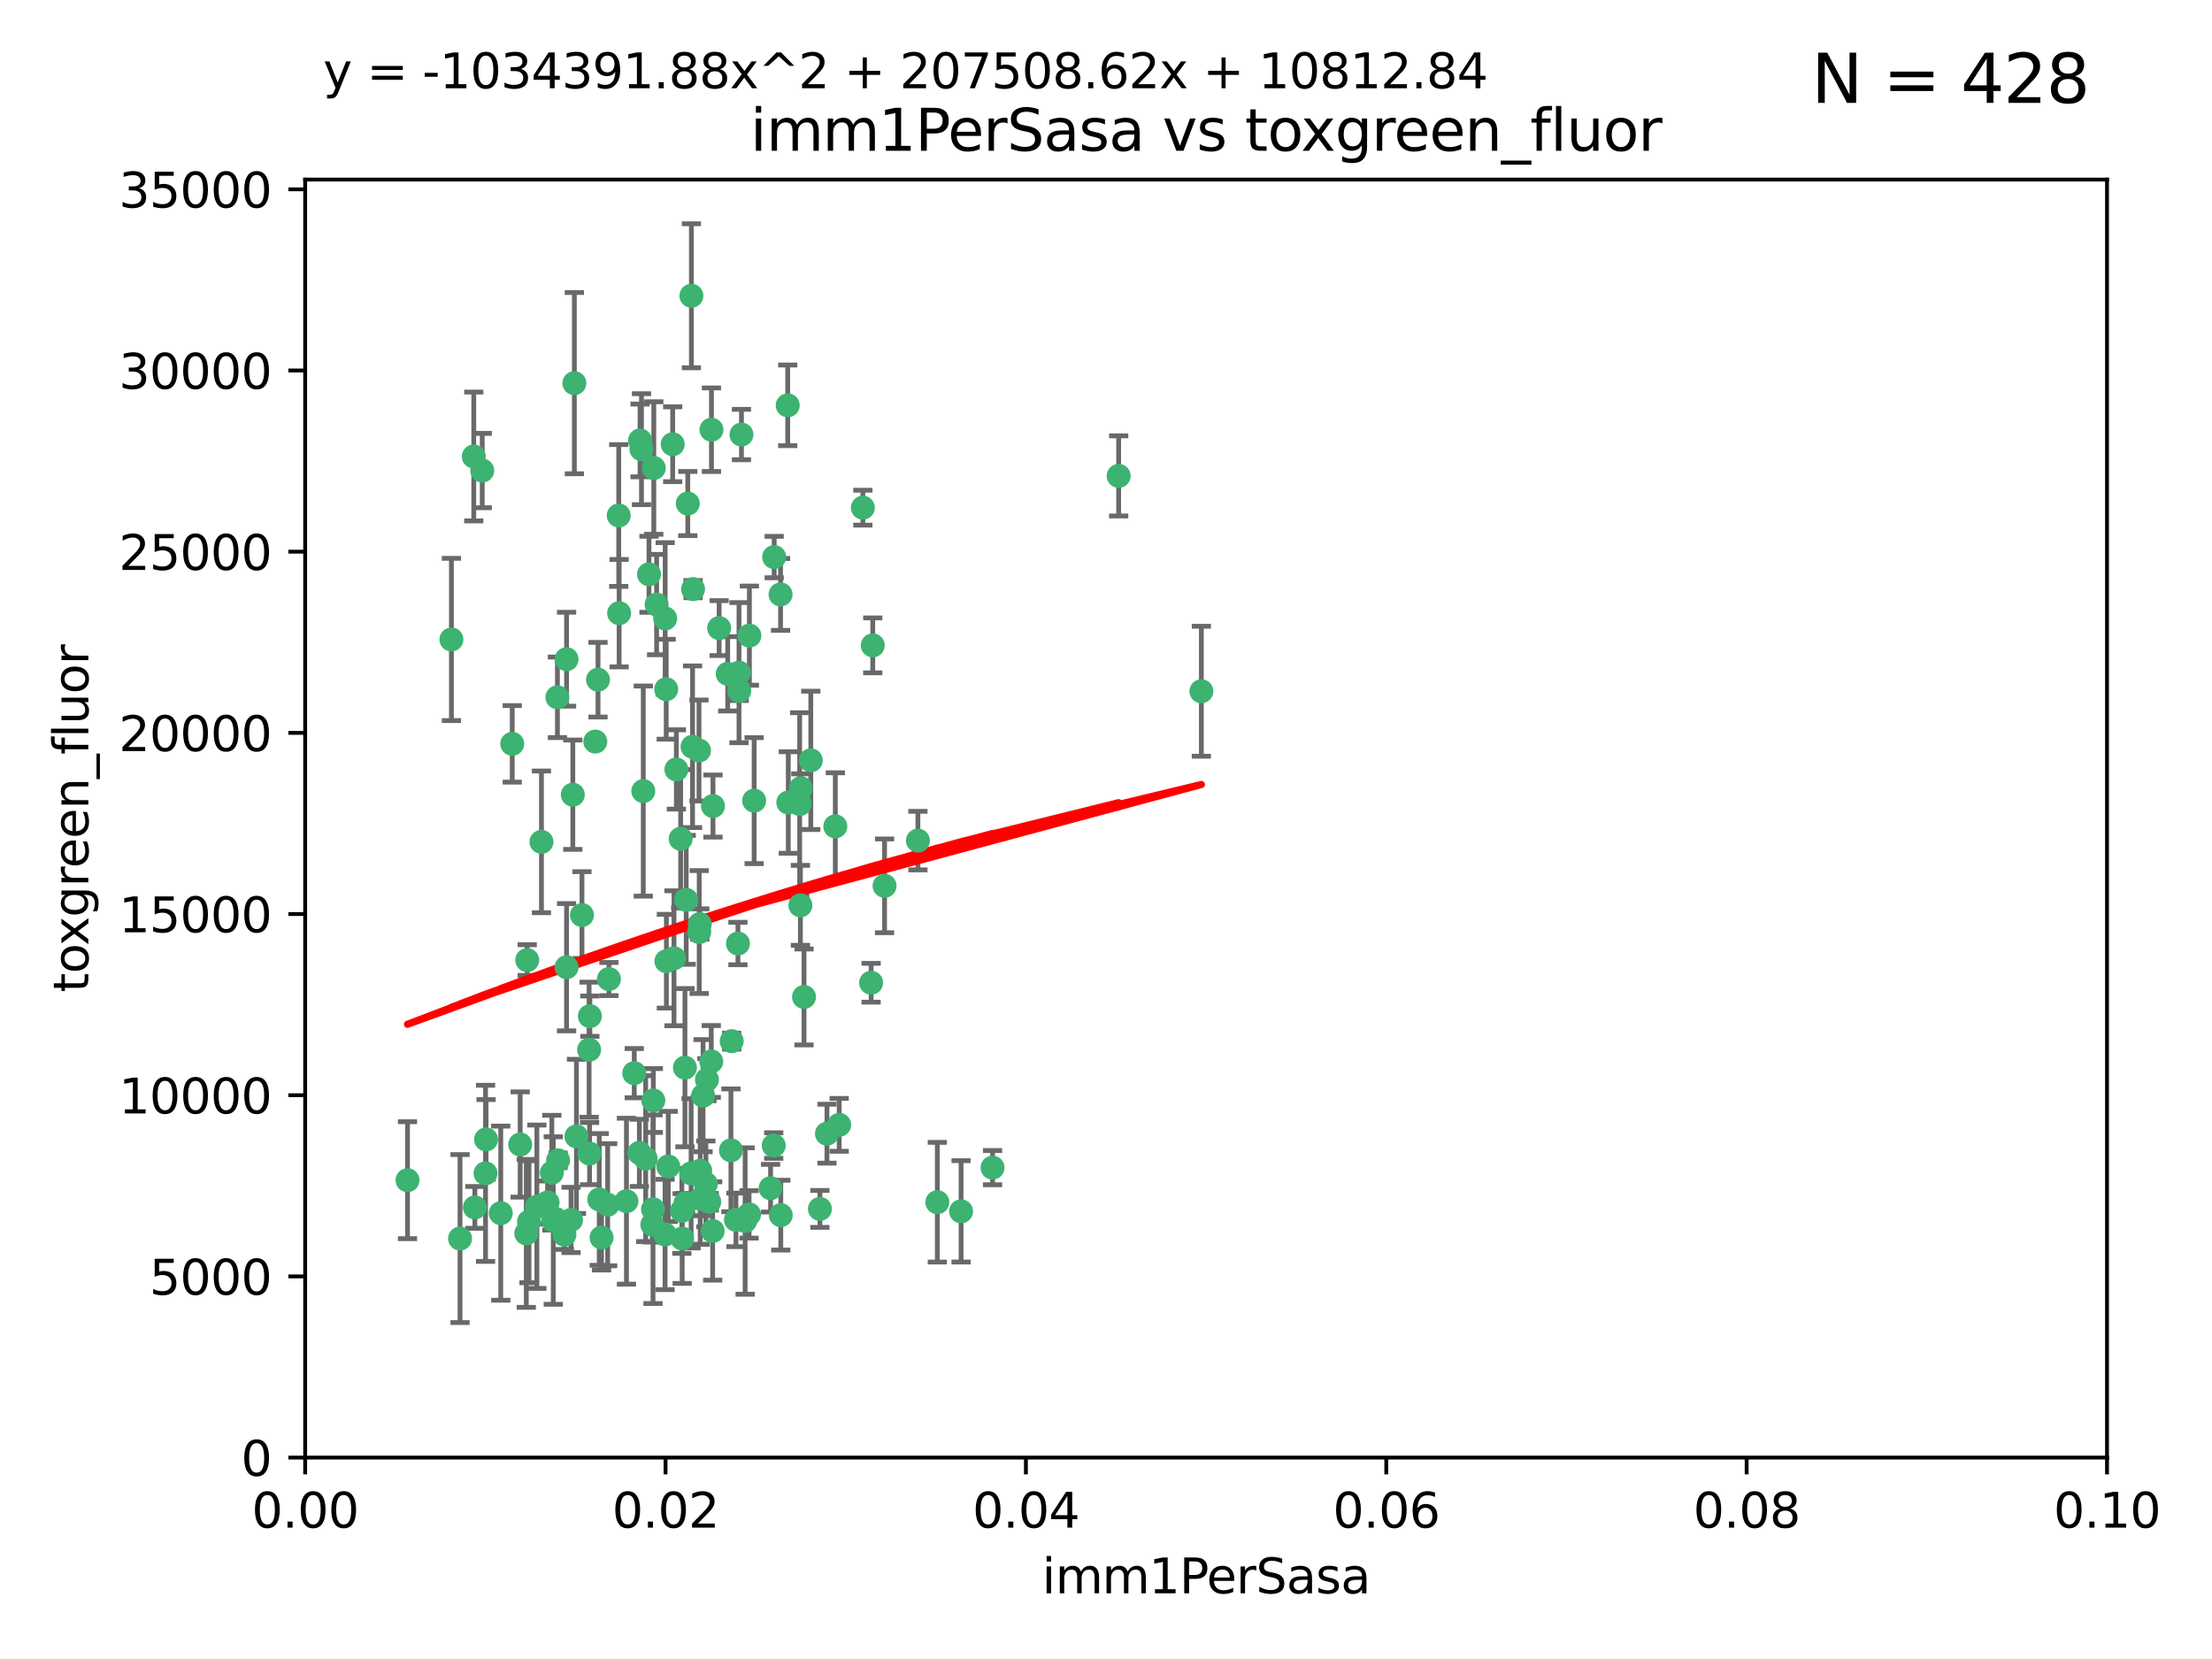 <?xml version="1.0" encoding="utf-8" standalone="no"?>
<!DOCTYPE svg PUBLIC "-//W3C//DTD SVG 1.1//EN"
  "http://www.w3.org/Graphics/SVG/1.1/DTD/svg11.dtd">
<svg xmlns:xlink="http://www.w3.org/1999/xlink" width="460.8pt" height="345.6pt" viewBox="0 0 460.8 345.6" xmlns="http://www.w3.org/2000/svg" version="1.1">
 <defs>
  <style type="text/css">*{stroke-linejoin: round; stroke-linecap: butt}</style>
 </defs>
 <g id="figure_1">
  <g id="patch_1">
   <path d="M 0 345.6 
L 460.8 345.6 
L 460.8 0 
L 0 0 
z
" style="fill: #ffffff"/>
  </g>
  <g id="axes_1">
   <g id="patch_2">
    <path d="M 63.571 303.64 
L 438.93 303.64 
L 438.93 37.411 
L 63.571 37.411 
z
" style="fill: #ffffff"/>
   </g>
   <g id="PathCollection_1">
    <defs>
     <path id="mb8a5f9e6bf" d="M 0 1.118 
C 0.297 1.118 0.581 1 0.791 0.791 
C 1 0.581 1.118 0.297 1.118 0 
C 1.118 -0.297 1 -0.581 0.791 -0.791 
C 0.581 -1 0.297 -1.118 0 -1.118 
C -0.297 -1.118 -0.581 -1 -0.791 -0.791 
C -1 -0.581 -1.118 -0.297 -1.118 0 
C -1.118 0.297 -1 0.581 -0.791 0.791 
C -0.581 1 -0.297 1.118 0 1.118 
z
" style="stroke: #3cb371"/>
    </defs>
    <g clip-path="url(#p9e47039fd1)">
     <use xlink:href="#mb8a5f9e6bf" x="100.458" y="98.026" style="fill: #3cb371; stroke: #3cb371"/>
     <use xlink:href="#mb8a5f9e6bf" x="98.695" y="95.094" style="fill: #3cb371; stroke: #3cb371"/>
     <use xlink:href="#mb8a5f9e6bf" x="148.21" y="89.516" style="fill: #3cb371; stroke: #3cb371"/>
     <use xlink:href="#mb8a5f9e6bf" x="161.277" y="116.045" style="fill: #3cb371; stroke: #3cb371"/>
     <use xlink:href="#mb8a5f9e6bf" x="138.568" y="128.839" style="fill: #3cb371; stroke: #3cb371"/>
     <use xlink:href="#mb8a5f9e6bf" x="118.027" y="137.321" style="fill: #3cb371; stroke: #3cb371"/>
     <use xlink:href="#mb8a5f9e6bf" x="168.903" y="158.394" style="fill: #3cb371; stroke: #3cb371"/>
     <use xlink:href="#mb8a5f9e6bf" x="133.331" y="91.754" style="fill: #3cb371; stroke: #3cb371"/>
     <use xlink:href="#mb8a5f9e6bf" x="136.786" y="125.947" style="fill: #3cb371; stroke: #3cb371"/>
     <use xlink:href="#mb8a5f9e6bf" x="124.016" y="154.483" style="fill: #3cb371; stroke: #3cb371"/>
     <use xlink:href="#mb8a5f9e6bf" x="128.894" y="107.386" style="fill: #3cb371; stroke: #3cb371"/>
     <use xlink:href="#mb8a5f9e6bf" x="135.196" y="119.635" style="fill: #3cb371; stroke: #3cb371"/>
     <use xlink:href="#mb8a5f9e6bf" x="119.649" y="79.819" style="fill: #3cb371; stroke: #3cb371"/>
     <use xlink:href="#mb8a5f9e6bf" x="144.38" y="122.72" style="fill: #3cb371; stroke: #3cb371"/>
     <use xlink:href="#mb8a5f9e6bf" x="126.849" y="203.953" style="fill: #3cb371; stroke: #3cb371"/>
     <use xlink:href="#mb8a5f9e6bf" x="181.811" y="134.443" style="fill: #3cb371; stroke: #3cb371"/>
     <use xlink:href="#mb8a5f9e6bf" x="106.707" y="154.954" style="fill: #3cb371; stroke: #3cb371"/>
     <use xlink:href="#mb8a5f9e6bf" x="143.28" y="104.896" style="fill: #3cb371; stroke: #3cb371"/>
     <use xlink:href="#mb8a5f9e6bf" x="145.613" y="156.348" style="fill: #3cb371; stroke: #3cb371"/>
     <use xlink:href="#mb8a5f9e6bf" x="179.751" y="105.756" style="fill: #3cb371; stroke: #3cb371"/>
     <use xlink:href="#mb8a5f9e6bf" x="136.196" y="97.498" style="fill: #3cb371; stroke: #3cb371"/>
     <use xlink:href="#mb8a5f9e6bf" x="140.132" y="92.545" style="fill: #3cb371; stroke: #3cb371"/>
     <use xlink:href="#mb8a5f9e6bf" x="119.328" y="165.548" style="fill: #3cb371; stroke: #3cb371"/>
     <use xlink:href="#mb8a5f9e6bf" x="153.995" y="143.916" style="fill: #3cb371; stroke: #3cb371"/>
     <use xlink:href="#mb8a5f9e6bf" x="122.878" y="211.686" style="fill: #3cb371; stroke: #3cb371"/>
     <use xlink:href="#mb8a5f9e6bf" x="114.959" y="244.292" style="fill: #3cb371; stroke: #3cb371"/>
     <use xlink:href="#mb8a5f9e6bf" x="109.831" y="200.005" style="fill: #3cb371; stroke: #3cb371"/>
     <use xlink:href="#mb8a5f9e6bf" x="149.81" y="130.84" style="fill: #3cb371; stroke: #3cb371"/>
     <use xlink:href="#mb8a5f9e6bf" x="135.895" y="255.109" style="fill: #3cb371; stroke: #3cb371"/>
     <use xlink:href="#mb8a5f9e6bf" x="140.407" y="199.62" style="fill: #3cb371; stroke: #3cb371"/>
     <use xlink:href="#mb8a5f9e6bf" x="112.795" y="175.376" style="fill: #3cb371; stroke: #3cb371"/>
     <use xlink:href="#mb8a5f9e6bf" x="151.594" y="140.37" style="fill: #3cb371; stroke: #3cb371"/>
     <use xlink:href="#mb8a5f9e6bf" x="164.216" y="167.179" style="fill: #3cb371; stroke: #3cb371"/>
     <use xlink:href="#mb8a5f9e6bf" x="148.529" y="167.916" style="fill: #3cb371; stroke: #3cb371"/>
     <use xlink:href="#mb8a5f9e6bf" x="133.632" y="93.572" style="fill: #3cb371; stroke: #3cb371"/>
     <use xlink:href="#mb8a5f9e6bf" x="110.199" y="254.516" style="fill: #3cb371; stroke: #3cb371"/>
     <use xlink:href="#mb8a5f9e6bf" x="128.977" y="127.738" style="fill: #3cb371; stroke: #3cb371"/>
     <use xlink:href="#mb8a5f9e6bf" x="116.121" y="145.262" style="fill: #3cb371; stroke: #3cb371"/>
     <use xlink:href="#mb8a5f9e6bf" x="115.254" y="254.258" style="fill: #3cb371; stroke: #3cb371"/>
     <use xlink:href="#mb8a5f9e6bf" x="142.949" y="187.448" style="fill: #3cb371; stroke: #3cb371"/>
     <use xlink:href="#mb8a5f9e6bf" x="153.946" y="140.122" style="fill: #3cb371; stroke: #3cb371"/>
     <use xlink:href="#mb8a5f9e6bf" x="136.099" y="229.253" style="fill: #3cb371; stroke: #3cb371"/>
     <use xlink:href="#mb8a5f9e6bf" x="142.801" y="250.635" style="fill: #3cb371; stroke: #3cb371"/>
     <use xlink:href="#mb8a5f9e6bf" x="145.864" y="243.887" style="fill: #3cb371; stroke: #3cb371"/>
     <use xlink:href="#mb8a5f9e6bf" x="144.029" y="61.614" style="fill: #3cb371; stroke: #3cb371"/>
     <use xlink:href="#mb8a5f9e6bf" x="118.96" y="254.138" style="fill: #3cb371; stroke: #3cb371"/>
     <use xlink:href="#mb8a5f9e6bf" x="95.835" y="258.016" style="fill: #3cb371; stroke: #3cb371"/>
     <use xlink:href="#mb8a5f9e6bf" x="166.741" y="188.597" style="fill: #3cb371; stroke: #3cb371"/>
     <use xlink:href="#mb8a5f9e6bf" x="121.234" y="190.622" style="fill: #3cb371; stroke: #3cb371"/>
     <use xlink:href="#mb8a5f9e6bf" x="164.097" y="84.44" style="fill: #3cb371; stroke: #3cb371"/>
     <use xlink:href="#mb8a5f9e6bf" x="156.112" y="132.411" style="fill: #3cb371; stroke: #3cb371"/>
     <use xlink:href="#mb8a5f9e6bf" x="157.1" y="166.79" style="fill: #3cb371; stroke: #3cb371"/>
     <use xlink:href="#mb8a5f9e6bf" x="147.752" y="250.352" style="fill: #3cb371; stroke: #3cb371"/>
     <use xlink:href="#mb8a5f9e6bf" x="152.424" y="216.89" style="fill: #3cb371; stroke: #3cb371"/>
     <use xlink:href="#mb8a5f9e6bf" x="115.709" y="253.893" style="fill: #3cb371; stroke: #3cb371"/>
     <use xlink:href="#mb8a5f9e6bf" x="160.527" y="247.522" style="fill: #3cb371; stroke: #3cb371"/>
     <use xlink:href="#mb8a5f9e6bf" x="233.037" y="99.14" style="fill: #3cb371; stroke: #3cb371"/>
     <use xlink:href="#mb8a5f9e6bf" x="200.209" y="252.344" style="fill: #3cb371; stroke: #3cb371"/>
     <use xlink:href="#mb8a5f9e6bf" x="181.47" y="204.723" style="fill: #3cb371; stroke: #3cb371"/>
     <use xlink:href="#mb8a5f9e6bf" x="166.831" y="164.19" style="fill: #3cb371; stroke: #3cb371"/>
     <use xlink:href="#mb8a5f9e6bf" x="144.271" y="155.561" style="fill: #3cb371; stroke: #3cb371"/>
     <use xlink:href="#mb8a5f9e6bf" x="250.266" y="143.999" style="fill: #3cb371; stroke: #3cb371"/>
     <use xlink:href="#mb8a5f9e6bf" x="195.26" y="250.441" style="fill: #3cb371; stroke: #3cb371"/>
     <use xlink:href="#mb8a5f9e6bf" x="174.014" y="172.143" style="fill: #3cb371; stroke: #3cb371"/>
     <use xlink:href="#mb8a5f9e6bf" x="167.495" y="207.684" style="fill: #3cb371; stroke: #3cb371"/>
     <use xlink:href="#mb8a5f9e6bf" x="174.82" y="234.325" style="fill: #3cb371; stroke: #3cb371"/>
     <use xlink:href="#mb8a5f9e6bf" x="94.037" y="133.213" style="fill: #3cb371; stroke: #3cb371"/>
     <use xlink:href="#mb8a5f9e6bf" x="154.458" y="90.523" style="fill: #3cb371; stroke: #3cb371"/>
     <use xlink:href="#mb8a5f9e6bf" x="124.835" y="249.867" style="fill: #3cb371; stroke: #3cb371"/>
     <use xlink:href="#mb8a5f9e6bf" x="111.839" y="251.387" style="fill: #3cb371; stroke: #3cb371"/>
     <use xlink:href="#mb8a5f9e6bf" x="140.899" y="160.289" style="fill: #3cb371; stroke: #3cb371"/>
     <use xlink:href="#mb8a5f9e6bf" x="153.727" y="196.552" style="fill: #3cb371; stroke: #3cb371"/>
     <use xlink:href="#mb8a5f9e6bf" x="126.589" y="250.967" style="fill: #3cb371; stroke: #3cb371"/>
     <use xlink:href="#mb8a5f9e6bf" x="172.27" y="236.161" style="fill: #3cb371; stroke: #3cb371"/>
     <use xlink:href="#mb8a5f9e6bf" x="136.034" y="251.902" style="fill: #3cb371; stroke: #3cb371"/>
     <use xlink:href="#mb8a5f9e6bf" x="142.688" y="222.416" style="fill: #3cb371; stroke: #3cb371"/>
     <use xlink:href="#mb8a5f9e6bf" x="142.11" y="258.008" style="fill: #3cb371; stroke: #3cb371"/>
     <use xlink:href="#mb8a5f9e6bf" x="148.169" y="221.118" style="fill: #3cb371; stroke: #3cb371"/>
     <use xlink:href="#mb8a5f9e6bf" x="141.792" y="174.728" style="fill: #3cb371; stroke: #3cb371"/>
     <use xlink:href="#mb8a5f9e6bf" x="101.256" y="237.366" style="fill: #3cb371; stroke: #3cb371"/>
     <use xlink:href="#mb8a5f9e6bf" x="143.973" y="244.424" style="fill: #3cb371; stroke: #3cb371"/>
     <use xlink:href="#mb8a5f9e6bf" x="124.578" y="141.593" style="fill: #3cb371; stroke: #3cb371"/>
     <use xlink:href="#mb8a5f9e6bf" x="191.219" y="175.112" style="fill: #3cb371; stroke: #3cb371"/>
     <use xlink:href="#mb8a5f9e6bf" x="161.18" y="238.639" style="fill: #3cb371; stroke: #3cb371"/>
     <use xlink:href="#mb8a5f9e6bf" x="134.507" y="241.363" style="fill: #3cb371; stroke: #3cb371"/>
     <use xlink:href="#mb8a5f9e6bf" x="139.208" y="242.989" style="fill: #3cb371; stroke: #3cb371"/>
     <use xlink:href="#mb8a5f9e6bf" x="145.66" y="194.16" style="fill: #3cb371; stroke: #3cb371"/>
     <use xlink:href="#mb8a5f9e6bf" x="152.267" y="239.629" style="fill: #3cb371; stroke: #3cb371"/>
     <use xlink:href="#mb8a5f9e6bf" x="114.073" y="250.499" style="fill: #3cb371; stroke: #3cb371"/>
     <use xlink:href="#mb8a5f9e6bf" x="145.779" y="192.502" style="fill: #3cb371; stroke: #3cb371"/>
     <use xlink:href="#mb8a5f9e6bf" x="98.924" y="251.524" style="fill: #3cb371; stroke: #3cb371"/>
     <use xlink:href="#mb8a5f9e6bf" x="147.264" y="224.911" style="fill: #3cb371; stroke: #3cb371"/>
     <use xlink:href="#mb8a5f9e6bf" x="120.084" y="236.725" style="fill: #3cb371; stroke: #3cb371"/>
     <use xlink:href="#mb8a5f9e6bf" x="130.503" y="250.228" style="fill: #3cb371; stroke: #3cb371"/>
     <use xlink:href="#mb8a5f9e6bf" x="109.635" y="256.937" style="fill: #3cb371; stroke: #3cb371"/>
     <use xlink:href="#mb8a5f9e6bf" x="122.722" y="218.674" style="fill: #3cb371; stroke: #3cb371"/>
     <use xlink:href="#mb8a5f9e6bf" x="134.01" y="164.794" style="fill: #3cb371; stroke: #3cb371"/>
     <use xlink:href="#mb8a5f9e6bf" x="138.544" y="257.163" style="fill: #3cb371; stroke: #3cb371"/>
     <use xlink:href="#mb8a5f9e6bf" x="138.782" y="143.576" style="fill: #3cb371; stroke: #3cb371"/>
     <use xlink:href="#mb8a5f9e6bf" x="125.313" y="257.808" style="fill: #3cb371; stroke: #3cb371"/>
     <use xlink:href="#mb8a5f9e6bf" x="138.822" y="200.236" style="fill: #3cb371; stroke: #3cb371"/>
     <use xlink:href="#mb8a5f9e6bf" x="84.891" y="245.856" style="fill: #3cb371; stroke: #3cb371"/>
     <use xlink:href="#mb8a5f9e6bf" x="108.36" y="238.42" style="fill: #3cb371; stroke: #3cb371"/>
     <use xlink:href="#mb8a5f9e6bf" x="117.573" y="257.211" style="fill: #3cb371; stroke: #3cb371"/>
     <use xlink:href="#mb8a5f9e6bf" x="142.046" y="252.246" style="fill: #3cb371; stroke: #3cb371"/>
     <use xlink:href="#mb8a5f9e6bf" x="133.193" y="240.162" style="fill: #3cb371; stroke: #3cb371"/>
     <use xlink:href="#mb8a5f9e6bf" x="162.65" y="253.135" style="fill: #3cb371; stroke: #3cb371"/>
     <use xlink:href="#mb8a5f9e6bf" x="170.802" y="251.838" style="fill: #3cb371; stroke: #3cb371"/>
     <use xlink:href="#mb8a5f9e6bf" x="166.587" y="167.495" style="fill: #3cb371; stroke: #3cb371"/>
     <use xlink:href="#mb8a5f9e6bf" x="148.459" y="256.438" style="fill: #3cb371; stroke: #3cb371"/>
     <use xlink:href="#mb8a5f9e6bf" x="104.316" y="252.723" style="fill: #3cb371; stroke: #3cb371"/>
     <use xlink:href="#mb8a5f9e6bf" x="132.127" y="223.562" style="fill: #3cb371; stroke: #3cb371"/>
     <use xlink:href="#mb8a5f9e6bf" x="101.148" y="244.428" style="fill: #3cb371; stroke: #3cb371"/>
     <use xlink:href="#mb8a5f9e6bf" x="162.604" y="123.828" style="fill: #3cb371; stroke: #3cb371"/>
     <use xlink:href="#mb8a5f9e6bf" x="122.819" y="240.314" style="fill: #3cb371; stroke: #3cb371"/>
     <use xlink:href="#mb8a5f9e6bf" x="116.256" y="241.718" style="fill: #3cb371; stroke: #3cb371"/>
     <use xlink:href="#mb8a5f9e6bf" x="156.045" y="252.978" style="fill: #3cb371; stroke: #3cb371"/>
     <use xlink:href="#mb8a5f9e6bf" x="118.024" y="201.488" style="fill: #3cb371; stroke: #3cb371"/>
     <use xlink:href="#mb8a5f9e6bf" x="184.271" y="184.534" style="fill: #3cb371; stroke: #3cb371"/>
     <use xlink:href="#mb8a5f9e6bf" x="206.766" y="243.241" style="fill: #3cb371; stroke: #3cb371"/>
     <use xlink:href="#mb8a5f9e6bf" x="147.046" y="246.624" style="fill: #3cb371; stroke: #3cb371"/>
     <use xlink:href="#mb8a5f9e6bf" x="155.225" y="254.359" style="fill: #3cb371; stroke: #3cb371"/>
     <use xlink:href="#mb8a5f9e6bf" x="153.316" y="254.12" style="fill: #3cb371; stroke: #3cb371"/>
     <use xlink:href="#mb8a5f9e6bf" x="146.002" y="249.74" style="fill: #3cb371; stroke: #3cb371"/>
     <use xlink:href="#mb8a5f9e6bf" x="146.461" y="228.248" style="fill: #3cb371; stroke: #3cb371"/>
    </g>
   </g>
   <g id="matplotlib.axis_1">
    <g id="xtick_1">
     <g id="line2d_1">
      <defs>
       <path id="mfd2ea4c7e6" d="M 0 0 
L 0 3.5 
" style="stroke: #000000; stroke-width: 0.8"/>
      </defs>
      <g>
       <use xlink:href="#mfd2ea4c7e6" x="63.571" y="303.64" style="stroke: #000000; stroke-width: 0.8"/>
      </g>
     </g>
     <g id="text_1">
      <!-- 0.00 -->
      <g transform="translate(52.438 318.238)scale(0.1 -0.1)">
       <defs>
        <path id="DejaVuSans-30" d="M 2034 4250 
Q 1547 4250 1301 3770 
Q 1056 3291 1056 2328 
Q 1056 1369 1301 889 
Q 1547 409 2034 409 
Q 2525 409 2770 889 
Q 3016 1369 3016 2328 
Q 3016 3291 2770 3770 
Q 2525 4250 2034 4250 
z
M 2034 4750 
Q 2819 4750 3233 4129 
Q 3647 3509 3647 2328 
Q 3647 1150 3233 529 
Q 2819 -91 2034 -91 
Q 1250 -91 836 529 
Q 422 1150 422 2328 
Q 422 3509 836 4129 
Q 1250 4750 2034 4750 
z
" transform="scale(0.016)"/>
        <path id="DejaVuSans-2e" d="M 684 794 
L 1344 794 
L 1344 0 
L 684 0 
L 684 794 
z
" transform="scale(0.016)"/>
       </defs>
       <use xlink:href="#DejaVuSans-30"/>
       <use xlink:href="#DejaVuSans-2e" x="63.623"/>
       <use xlink:href="#DejaVuSans-30" x="95.41"/>
       <use xlink:href="#DejaVuSans-30" x="159.033"/>
      </g>
     </g>
    </g>
    <g id="xtick_2">
     <g id="line2d_2">
      <g>
       <use xlink:href="#mfd2ea4c7e6" x="138.643" y="303.64" style="stroke: #000000; stroke-width: 0.8"/>
      </g>
     </g>
     <g id="text_2">
      <!-- 0.02 -->
      <g transform="translate(127.51 318.238)scale(0.1 -0.1)">
       <defs>
        <path id="DejaVuSans-32" d="M 1228 531 
L 3431 531 
L 3431 0 
L 469 0 
L 469 531 
Q 828 903 1448 1529 
Q 2069 2156 2228 2338 
Q 2531 2678 2651 2914 
Q 2772 3150 2772 3378 
Q 2772 3750 2511 3984 
Q 2250 4219 1831 4219 
Q 1534 4219 1204 4116 
Q 875 4013 500 3803 
L 500 4441 
Q 881 4594 1212 4672 
Q 1544 4750 1819 4750 
Q 2544 4750 2975 4387 
Q 3406 4025 3406 3419 
Q 3406 3131 3298 2873 
Q 3191 2616 2906 2266 
Q 2828 2175 2409 1742 
Q 1991 1309 1228 531 
z
" transform="scale(0.016)"/>
       </defs>
       <use xlink:href="#DejaVuSans-30"/>
       <use xlink:href="#DejaVuSans-2e" x="63.623"/>
       <use xlink:href="#DejaVuSans-30" x="95.41"/>
       <use xlink:href="#DejaVuSans-32" x="159.033"/>
      </g>
     </g>
    </g>
    <g id="xtick_3">
     <g id="line2d_3">
      <g>
       <use xlink:href="#mfd2ea4c7e6" x="213.715" y="303.64" style="stroke: #000000; stroke-width: 0.8"/>
      </g>
     </g>
     <g id="text_3">
      <!-- 0.04 -->
      <g transform="translate(202.582 318.238)scale(0.1 -0.1)">
       <defs>
        <path id="DejaVuSans-34" d="M 2419 4116 
L 825 1625 
L 2419 1625 
L 2419 4116 
z
M 2253 4666 
L 3047 4666 
L 3047 1625 
L 3713 1625 
L 3713 1100 
L 3047 1100 
L 3047 0 
L 2419 0 
L 2419 1100 
L 313 1100 
L 313 1709 
L 2253 4666 
z
" transform="scale(0.016)"/>
       </defs>
       <use xlink:href="#DejaVuSans-30"/>
       <use xlink:href="#DejaVuSans-2e" x="63.623"/>
       <use xlink:href="#DejaVuSans-30" x="95.41"/>
       <use xlink:href="#DejaVuSans-34" x="159.033"/>
      </g>
     </g>
    </g>
    <g id="xtick_4">
     <g id="line2d_4">
      <g>
       <use xlink:href="#mfd2ea4c7e6" x="288.786" y="303.64" style="stroke: #000000; stroke-width: 0.8"/>
      </g>
     </g>
     <g id="text_4">
      <!-- 0.06 -->
      <g transform="translate(277.654 318.238)scale(0.1 -0.1)">
       <defs>
        <path id="DejaVuSans-36" d="M 2113 2584 
Q 1688 2584 1439 2293 
Q 1191 2003 1191 1497 
Q 1191 994 1439 701 
Q 1688 409 2113 409 
Q 2538 409 2786 701 
Q 3034 994 3034 1497 
Q 3034 2003 2786 2293 
Q 2538 2584 2113 2584 
z
M 3366 4563 
L 3366 3988 
Q 3128 4100 2886 4159 
Q 2644 4219 2406 4219 
Q 1781 4219 1451 3797 
Q 1122 3375 1075 2522 
Q 1259 2794 1537 2939 
Q 1816 3084 2150 3084 
Q 2853 3084 3261 2657 
Q 3669 2231 3669 1497 
Q 3669 778 3244 343 
Q 2819 -91 2113 -91 
Q 1303 -91 875 529 
Q 447 1150 447 2328 
Q 447 3434 972 4092 
Q 1497 4750 2381 4750 
Q 2619 4750 2861 4703 
Q 3103 4656 3366 4563 
z
" transform="scale(0.016)"/>
       </defs>
       <use xlink:href="#DejaVuSans-30"/>
       <use xlink:href="#DejaVuSans-2e" x="63.623"/>
       <use xlink:href="#DejaVuSans-30" x="95.41"/>
       <use xlink:href="#DejaVuSans-36" x="159.033"/>
      </g>
     </g>
    </g>
    <g id="xtick_5">
     <g id="line2d_5">
      <g>
       <use xlink:href="#mfd2ea4c7e6" x="363.858" y="303.64" style="stroke: #000000; stroke-width: 0.8"/>
      </g>
     </g>
     <g id="text_5">
      <!-- 0.08 -->
      <g transform="translate(352.725 318.238)scale(0.1 -0.1)">
       <defs>
        <path id="DejaVuSans-38" d="M 2034 2216 
Q 1584 2216 1326 1975 
Q 1069 1734 1069 1313 
Q 1069 891 1326 650 
Q 1584 409 2034 409 
Q 2484 409 2743 651 
Q 3003 894 3003 1313 
Q 3003 1734 2745 1975 
Q 2488 2216 2034 2216 
z
M 1403 2484 
Q 997 2584 770 2862 
Q 544 3141 544 3541 
Q 544 4100 942 4425 
Q 1341 4750 2034 4750 
Q 2731 4750 3128 4425 
Q 3525 4100 3525 3541 
Q 3525 3141 3298 2862 
Q 3072 2584 2669 2484 
Q 3125 2378 3379 2068 
Q 3634 1759 3634 1313 
Q 3634 634 3220 271 
Q 2806 -91 2034 -91 
Q 1263 -91 848 271 
Q 434 634 434 1313 
Q 434 1759 690 2068 
Q 947 2378 1403 2484 
z
M 1172 3481 
Q 1172 3119 1398 2916 
Q 1625 2713 2034 2713 
Q 2441 2713 2670 2916 
Q 2900 3119 2900 3481 
Q 2900 3844 2670 4047 
Q 2441 4250 2034 4250 
Q 1625 4250 1398 4047 
Q 1172 3844 1172 3481 
z
" transform="scale(0.016)"/>
       </defs>
       <use xlink:href="#DejaVuSans-30"/>
       <use xlink:href="#DejaVuSans-2e" x="63.623"/>
       <use xlink:href="#DejaVuSans-30" x="95.41"/>
       <use xlink:href="#DejaVuSans-38" x="159.033"/>
      </g>
     </g>
    </g>
    <g id="xtick_6">
     <g id="line2d_6">
      <g>
       <use xlink:href="#mfd2ea4c7e6" x="438.93" y="303.64" style="stroke: #000000; stroke-width: 0.8"/>
      </g>
     </g>
     <g id="text_6">
      <!-- 0.10 -->
      <g transform="translate(427.797 318.238)scale(0.1 -0.1)">
       <defs>
        <path id="DejaVuSans-31" d="M 794 531 
L 1825 531 
L 1825 4091 
L 703 3866 
L 703 4441 
L 1819 4666 
L 2450 4666 
L 2450 531 
L 3481 531 
L 3481 0 
L 794 0 
L 794 531 
z
" transform="scale(0.016)"/>
       </defs>
       <use xlink:href="#DejaVuSans-30"/>
       <use xlink:href="#DejaVuSans-2e" x="63.623"/>
       <use xlink:href="#DejaVuSans-31" x="95.41"/>
       <use xlink:href="#DejaVuSans-30" x="159.033"/>
      </g>
     </g>
    </g>
    <g id="text_7">
     <!-- imm1PerSasa -->
     <g transform="translate(217.067 331.917)scale(0.1 -0.1)">
      <defs>
       <path id="DejaVuSans-69" d="M 603 3500 
L 1178 3500 
L 1178 0 
L 603 0 
L 603 3500 
z
M 603 4863 
L 1178 4863 
L 1178 4134 
L 603 4134 
L 603 4863 
z
" transform="scale(0.016)"/>
       <path id="DejaVuSans-6d" d="M 3328 2828 
Q 3544 3216 3844 3400 
Q 4144 3584 4550 3584 
Q 5097 3584 5394 3201 
Q 5691 2819 5691 2113 
L 5691 0 
L 5113 0 
L 5113 2094 
Q 5113 2597 4934 2840 
Q 4756 3084 4391 3084 
Q 3944 3084 3684 2787 
Q 3425 2491 3425 1978 
L 3425 0 
L 2847 0 
L 2847 2094 
Q 2847 2600 2669 2842 
Q 2491 3084 2119 3084 
Q 1678 3084 1418 2786 
Q 1159 2488 1159 1978 
L 1159 0 
L 581 0 
L 581 3500 
L 1159 3500 
L 1159 2956 
Q 1356 3278 1631 3431 
Q 1906 3584 2284 3584 
Q 2666 3584 2933 3390 
Q 3200 3197 3328 2828 
z
" transform="scale(0.016)"/>
       <path id="DejaVuSans-50" d="M 1259 4147 
L 1259 2394 
L 2053 2394 
Q 2494 2394 2734 2622 
Q 2975 2850 2975 3272 
Q 2975 3691 2734 3919 
Q 2494 4147 2053 4147 
L 1259 4147 
z
M 628 4666 
L 2053 4666 
Q 2838 4666 3239 4311 
Q 3641 3956 3641 3272 
Q 3641 2581 3239 2228 
Q 2838 1875 2053 1875 
L 1259 1875 
L 1259 0 
L 628 0 
L 628 4666 
z
" transform="scale(0.016)"/>
       <path id="DejaVuSans-65" d="M 3597 1894 
L 3597 1613 
L 953 1613 
Q 991 1019 1311 708 
Q 1631 397 2203 397 
Q 2534 397 2845 478 
Q 3156 559 3463 722 
L 3463 178 
Q 3153 47 2828 -22 
Q 2503 -91 2169 -91 
Q 1331 -91 842 396 
Q 353 884 353 1716 
Q 353 2575 817 3079 
Q 1281 3584 2069 3584 
Q 2775 3584 3186 3129 
Q 3597 2675 3597 1894 
z
M 3022 2063 
Q 3016 2534 2758 2815 
Q 2500 3097 2075 3097 
Q 1594 3097 1305 2825 
Q 1016 2553 972 2059 
L 3022 2063 
z
" transform="scale(0.016)"/>
       <path id="DejaVuSans-72" d="M 2631 2963 
Q 2534 3019 2420 3045 
Q 2306 3072 2169 3072 
Q 1681 3072 1420 2755 
Q 1159 2438 1159 1844 
L 1159 0 
L 581 0 
L 581 3500 
L 1159 3500 
L 1159 2956 
Q 1341 3275 1631 3429 
Q 1922 3584 2338 3584 
Q 2397 3584 2469 3576 
Q 2541 3569 2628 3553 
L 2631 2963 
z
" transform="scale(0.016)"/>
       <path id="DejaVuSans-53" d="M 3425 4513 
L 3425 3897 
Q 3066 4069 2747 4153 
Q 2428 4238 2131 4238 
Q 1616 4238 1336 4038 
Q 1056 3838 1056 3469 
Q 1056 3159 1242 3001 
Q 1428 2844 1947 2747 
L 2328 2669 
Q 3034 2534 3370 2195 
Q 3706 1856 3706 1288 
Q 3706 609 3251 259 
Q 2797 -91 1919 -91 
Q 1588 -91 1214 -16 
Q 841 59 441 206 
L 441 856 
Q 825 641 1194 531 
Q 1563 422 1919 422 
Q 2459 422 2753 634 
Q 3047 847 3047 1241 
Q 3047 1584 2836 1778 
Q 2625 1972 2144 2069 
L 1759 2144 
Q 1053 2284 737 2584 
Q 422 2884 422 3419 
Q 422 4038 858 4394 
Q 1294 4750 2059 4750 
Q 2388 4750 2728 4690 
Q 3069 4631 3425 4513 
z
" transform="scale(0.016)"/>
       <path id="DejaVuSans-61" d="M 2194 1759 
Q 1497 1759 1228 1600 
Q 959 1441 959 1056 
Q 959 750 1161 570 
Q 1363 391 1709 391 
Q 2188 391 2477 730 
Q 2766 1069 2766 1631 
L 2766 1759 
L 2194 1759 
z
M 3341 1997 
L 3341 0 
L 2766 0 
L 2766 531 
Q 2569 213 2275 61 
Q 1981 -91 1556 -91 
Q 1019 -91 701 211 
Q 384 513 384 1019 
Q 384 1609 779 1909 
Q 1175 2209 1959 2209 
L 2766 2209 
L 2766 2266 
Q 2766 2663 2505 2880 
Q 2244 3097 1772 3097 
Q 1472 3097 1187 3025 
Q 903 2953 641 2809 
L 641 3341 
Q 956 3463 1253 3523 
Q 1550 3584 1831 3584 
Q 2591 3584 2966 3190 
Q 3341 2797 3341 1997 
z
" transform="scale(0.016)"/>
       <path id="DejaVuSans-73" d="M 2834 3397 
L 2834 2853 
Q 2591 2978 2328 3040 
Q 2066 3103 1784 3103 
Q 1356 3103 1142 2972 
Q 928 2841 928 2578 
Q 928 2378 1081 2264 
Q 1234 2150 1697 2047 
L 1894 2003 
Q 2506 1872 2764 1633 
Q 3022 1394 3022 966 
Q 3022 478 2636 193 
Q 2250 -91 1575 -91 
Q 1294 -91 989 -36 
Q 684 19 347 128 
L 347 722 
Q 666 556 975 473 
Q 1284 391 1588 391 
Q 1994 391 2212 530 
Q 2431 669 2431 922 
Q 2431 1156 2273 1281 
Q 2116 1406 1581 1522 
L 1381 1569 
Q 847 1681 609 1914 
Q 372 2147 372 2553 
Q 372 3047 722 3315 
Q 1072 3584 1716 3584 
Q 2034 3584 2315 3537 
Q 2597 3491 2834 3397 
z
" transform="scale(0.016)"/>
      </defs>
      <use xlink:href="#DejaVuSans-69"/>
      <use xlink:href="#DejaVuSans-6d" x="27.783"/>
      <use xlink:href="#DejaVuSans-6d" x="125.195"/>
      <use xlink:href="#DejaVuSans-31" x="222.607"/>
      <use xlink:href="#DejaVuSans-50" x="286.23"/>
      <use xlink:href="#DejaVuSans-65" x="342.908"/>
      <use xlink:href="#DejaVuSans-72" x="404.432"/>
      <use xlink:href="#DejaVuSans-53" x="445.545"/>
      <use xlink:href="#DejaVuSans-61" x="509.021"/>
      <use xlink:href="#DejaVuSans-73" x="570.301"/>
      <use xlink:href="#DejaVuSans-61" x="622.4"/>
     </g>
    </g>
   </g>
   <g id="matplotlib.axis_2">
    <g id="ytick_1">
     <g id="line2d_7">
      <defs>
       <path id="m269df4c7ed" d="M 0 0 
L -3.5 0 
" style="stroke: #000000; stroke-width: 0.8"/>
      </defs>
      <g>
       <use xlink:href="#m269df4c7ed" x="63.571" y="303.64" style="stroke: #000000; stroke-width: 0.8"/>
      </g>
     </g>
     <g id="text_8">
      <!-- 0 -->
      <g transform="translate(50.209 307.439)scale(0.1 -0.1)">
       <use xlink:href="#DejaVuSans-30"/>
      </g>
     </g>
    </g>
    <g id="ytick_2">
     <g id="line2d_8">
      <g>
       <use xlink:href="#m269df4c7ed" x="63.571" y="265.897" style="stroke: #000000; stroke-width: 0.8"/>
      </g>
     </g>
     <g id="text_9">
      <!-- 5000 -->
      <g transform="translate(31.121 269.696)scale(0.1 -0.1)">
       <defs>
        <path id="DejaVuSans-35" d="M 691 4666 
L 3169 4666 
L 3169 4134 
L 1269 4134 
L 1269 2991 
Q 1406 3038 1543 3061 
Q 1681 3084 1819 3084 
Q 2600 3084 3056 2656 
Q 3513 2228 3513 1497 
Q 3513 744 3044 326 
Q 2575 -91 1722 -91 
Q 1428 -91 1123 -41 
Q 819 9 494 109 
L 494 744 
Q 775 591 1075 516 
Q 1375 441 1709 441 
Q 2250 441 2565 725 
Q 2881 1009 2881 1497 
Q 2881 1984 2565 2268 
Q 2250 2553 1709 2553 
Q 1456 2553 1204 2497 
Q 953 2441 691 2322 
L 691 4666 
z
" transform="scale(0.016)"/>
       </defs>
       <use xlink:href="#DejaVuSans-35"/>
       <use xlink:href="#DejaVuSans-30" x="63.623"/>
       <use xlink:href="#DejaVuSans-30" x="127.246"/>
       <use xlink:href="#DejaVuSans-30" x="190.869"/>
      </g>
     </g>
    </g>
    <g id="ytick_3">
     <g id="line2d_9">
      <g>
       <use xlink:href="#m269df4c7ed" x="63.571" y="228.154" style="stroke: #000000; stroke-width: 0.8"/>
      </g>
     </g>
     <g id="text_10">
      <!-- 10000 -->
      <g transform="translate(24.759 231.953)scale(0.1 -0.1)">
       <use xlink:href="#DejaVuSans-31"/>
       <use xlink:href="#DejaVuSans-30" x="63.623"/>
       <use xlink:href="#DejaVuSans-30" x="127.246"/>
       <use xlink:href="#DejaVuSans-30" x="190.869"/>
       <use xlink:href="#DejaVuSans-30" x="254.492"/>
      </g>
     </g>
    </g>
    <g id="ytick_4">
     <g id="line2d_10">
      <g>
       <use xlink:href="#m269df4c7ed" x="63.571" y="190.411" style="stroke: #000000; stroke-width: 0.8"/>
      </g>
     </g>
     <g id="text_11">
      <!-- 15000 -->
      <g transform="translate(24.759 194.21)scale(0.1 -0.1)">
       <use xlink:href="#DejaVuSans-31"/>
       <use xlink:href="#DejaVuSans-35" x="63.623"/>
       <use xlink:href="#DejaVuSans-30" x="127.246"/>
       <use xlink:href="#DejaVuSans-30" x="190.869"/>
       <use xlink:href="#DejaVuSans-30" x="254.492"/>
      </g>
     </g>
    </g>
    <g id="ytick_5">
     <g id="line2d_11">
      <g>
       <use xlink:href="#m269df4c7ed" x="63.571" y="152.668" style="stroke: #000000; stroke-width: 0.8"/>
      </g>
     </g>
     <g id="text_12">
      <!-- 20000 -->
      <g transform="translate(24.759 156.467)scale(0.1 -0.1)">
       <use xlink:href="#DejaVuSans-32"/>
       <use xlink:href="#DejaVuSans-30" x="63.623"/>
       <use xlink:href="#DejaVuSans-30" x="127.246"/>
       <use xlink:href="#DejaVuSans-30" x="190.869"/>
       <use xlink:href="#DejaVuSans-30" x="254.492"/>
      </g>
     </g>
    </g>
    <g id="ytick_6">
     <g id="line2d_12">
      <g>
       <use xlink:href="#m269df4c7ed" x="63.571" y="114.925" style="stroke: #000000; stroke-width: 0.8"/>
      </g>
     </g>
     <g id="text_13">
      <!-- 25000 -->
      <g transform="translate(24.759 118.724)scale(0.1 -0.1)">
       <use xlink:href="#DejaVuSans-32"/>
       <use xlink:href="#DejaVuSans-35" x="63.623"/>
       <use xlink:href="#DejaVuSans-30" x="127.246"/>
       <use xlink:href="#DejaVuSans-30" x="190.869"/>
       <use xlink:href="#DejaVuSans-30" x="254.492"/>
      </g>
     </g>
    </g>
    <g id="ytick_7">
     <g id="line2d_13">
      <g>
       <use xlink:href="#m269df4c7ed" x="63.571" y="77.181" style="stroke: #000000; stroke-width: 0.8"/>
      </g>
     </g>
     <g id="text_14">
      <!-- 30000 -->
      <g transform="translate(24.759 80.981)scale(0.1 -0.1)">
       <defs>
        <path id="DejaVuSans-33" d="M 2597 2516 
Q 3050 2419 3304 2112 
Q 3559 1806 3559 1356 
Q 3559 666 3084 287 
Q 2609 -91 1734 -91 
Q 1441 -91 1130 -33 
Q 819 25 488 141 
L 488 750 
Q 750 597 1062 519 
Q 1375 441 1716 441 
Q 2309 441 2620 675 
Q 2931 909 2931 1356 
Q 2931 1769 2642 2001 
Q 2353 2234 1838 2234 
L 1294 2234 
L 1294 2753 
L 1863 2753 
Q 2328 2753 2575 2939 
Q 2822 3125 2822 3475 
Q 2822 3834 2567 4026 
Q 2313 4219 1838 4219 
Q 1578 4219 1281 4162 
Q 984 4106 628 3988 
L 628 4550 
Q 988 4650 1302 4700 
Q 1616 4750 1894 4750 
Q 2613 4750 3031 4423 
Q 3450 4097 3450 3541 
Q 3450 3153 3228 2886 
Q 3006 2619 2597 2516 
z
" transform="scale(0.016)"/>
       </defs>
       <use xlink:href="#DejaVuSans-33"/>
       <use xlink:href="#DejaVuSans-30" x="63.623"/>
       <use xlink:href="#DejaVuSans-30" x="127.246"/>
       <use xlink:href="#DejaVuSans-30" x="190.869"/>
       <use xlink:href="#DejaVuSans-30" x="254.492"/>
      </g>
     </g>
    </g>
    <g id="ytick_8">
     <g id="line2d_14">
      <g>
       <use xlink:href="#m269df4c7ed" x="63.571" y="39.438" style="stroke: #000000; stroke-width: 0.8"/>
      </g>
     </g>
     <g id="text_15">
      <!-- 35000 -->
      <g transform="translate(24.759 43.238)scale(0.1 -0.1)">
       <use xlink:href="#DejaVuSans-33"/>
       <use xlink:href="#DejaVuSans-35" x="63.623"/>
       <use xlink:href="#DejaVuSans-30" x="127.246"/>
       <use xlink:href="#DejaVuSans-30" x="190.869"/>
       <use xlink:href="#DejaVuSans-30" x="254.492"/>
      </g>
     </g>
    </g>
    <g id="text_16">
     <!-- toxgreen_fluor -->
     <g transform="translate(18.401 206.72)rotate(-90)scale(0.1 -0.1)">
      <defs>
       <path id="DejaVuSans-74" d="M 1172 4494 
L 1172 3500 
L 2356 3500 
L 2356 3053 
L 1172 3053 
L 1172 1153 
Q 1172 725 1289 603 
Q 1406 481 1766 481 
L 2356 481 
L 2356 0 
L 1766 0 
Q 1100 0 847 248 
Q 594 497 594 1153 
L 594 3053 
L 172 3053 
L 172 3500 
L 594 3500 
L 594 4494 
L 1172 4494 
z
" transform="scale(0.016)"/>
       <path id="DejaVuSans-6f" d="M 1959 3097 
Q 1497 3097 1228 2736 
Q 959 2375 959 1747 
Q 959 1119 1226 758 
Q 1494 397 1959 397 
Q 2419 397 2687 759 
Q 2956 1122 2956 1747 
Q 2956 2369 2687 2733 
Q 2419 3097 1959 3097 
z
M 1959 3584 
Q 2709 3584 3137 3096 
Q 3566 2609 3566 1747 
Q 3566 888 3137 398 
Q 2709 -91 1959 -91 
Q 1206 -91 779 398 
Q 353 888 353 1747 
Q 353 2609 779 3096 
Q 1206 3584 1959 3584 
z
" transform="scale(0.016)"/>
       <path id="DejaVuSans-78" d="M 3513 3500 
L 2247 1797 
L 3578 0 
L 2900 0 
L 1881 1375 
L 863 0 
L 184 0 
L 1544 1831 
L 300 3500 
L 978 3500 
L 1906 2253 
L 2834 3500 
L 3513 3500 
z
" transform="scale(0.016)"/>
       <path id="DejaVuSans-67" d="M 2906 1791 
Q 2906 2416 2648 2759 
Q 2391 3103 1925 3103 
Q 1463 3103 1205 2759 
Q 947 2416 947 1791 
Q 947 1169 1205 825 
Q 1463 481 1925 481 
Q 2391 481 2648 825 
Q 2906 1169 2906 1791 
z
M 3481 434 
Q 3481 -459 3084 -895 
Q 2688 -1331 1869 -1331 
Q 1566 -1331 1297 -1286 
Q 1028 -1241 775 -1147 
L 775 -588 
Q 1028 -725 1275 -790 
Q 1522 -856 1778 -856 
Q 2344 -856 2625 -561 
Q 2906 -266 2906 331 
L 2906 616 
Q 2728 306 2450 153 
Q 2172 0 1784 0 
Q 1141 0 747 490 
Q 353 981 353 1791 
Q 353 2603 747 3093 
Q 1141 3584 1784 3584 
Q 2172 3584 2450 3431 
Q 2728 3278 2906 2969 
L 2906 3500 
L 3481 3500 
L 3481 434 
z
" transform="scale(0.016)"/>
       <path id="DejaVuSans-6e" d="M 3513 2113 
L 3513 0 
L 2938 0 
L 2938 2094 
Q 2938 2591 2744 2837 
Q 2550 3084 2163 3084 
Q 1697 3084 1428 2787 
Q 1159 2491 1159 1978 
L 1159 0 
L 581 0 
L 581 3500 
L 1159 3500 
L 1159 2956 
Q 1366 3272 1645 3428 
Q 1925 3584 2291 3584 
Q 2894 3584 3203 3211 
Q 3513 2838 3513 2113 
z
" transform="scale(0.016)"/>
       <path id="DejaVuSans-5f" d="M 3263 -1063 
L 3263 -1509 
L -63 -1509 
L -63 -1063 
L 3263 -1063 
z
" transform="scale(0.016)"/>
       <path id="DejaVuSans-66" d="M 2375 4863 
L 2375 4384 
L 1825 4384 
Q 1516 4384 1395 4259 
Q 1275 4134 1275 3809 
L 1275 3500 
L 2222 3500 
L 2222 3053 
L 1275 3053 
L 1275 0 
L 697 0 
L 697 3053 
L 147 3053 
L 147 3500 
L 697 3500 
L 697 3744 
Q 697 4328 969 4595 
Q 1241 4863 1831 4863 
L 2375 4863 
z
" transform="scale(0.016)"/>
       <path id="DejaVuSans-6c" d="M 603 4863 
L 1178 4863 
L 1178 0 
L 603 0 
L 603 4863 
z
" transform="scale(0.016)"/>
       <path id="DejaVuSans-75" d="M 544 1381 
L 544 3500 
L 1119 3500 
L 1119 1403 
Q 1119 906 1312 657 
Q 1506 409 1894 409 
Q 2359 409 2629 706 
Q 2900 1003 2900 1516 
L 2900 3500 
L 3475 3500 
L 3475 0 
L 2900 0 
L 2900 538 
Q 2691 219 2414 64 
Q 2138 -91 1772 -91 
Q 1169 -91 856 284 
Q 544 659 544 1381 
z
M 1991 3584 
L 1991 3584 
z
" transform="scale(0.016)"/>
      </defs>
      <use xlink:href="#DejaVuSans-74"/>
      <use xlink:href="#DejaVuSans-6f" x="39.209"/>
      <use xlink:href="#DejaVuSans-78" x="97.266"/>
      <use xlink:href="#DejaVuSans-67" x="156.445"/>
      <use xlink:href="#DejaVuSans-72" x="219.922"/>
      <use xlink:href="#DejaVuSans-65" x="258.785"/>
      <use xlink:href="#DejaVuSans-65" x="320.309"/>
      <use xlink:href="#DejaVuSans-6e" x="381.832"/>
      <use xlink:href="#DejaVuSans-5f" x="445.211"/>
      <use xlink:href="#DejaVuSans-66" x="495.211"/>
      <use xlink:href="#DejaVuSans-6c" x="530.416"/>
      <use xlink:href="#DejaVuSans-75" x="558.199"/>
      <use xlink:href="#DejaVuSans-6f" x="621.578"/>
      <use xlink:href="#DejaVuSans-72" x="682.76"/>
     </g>
    </g>
   </g>
   <g id="LineCollection_1">
    <path d="M 100.458 105.772 
L 100.458 90.281 
" clip-path="url(#p9e47039fd1)" style="fill: none; stroke: #696969"/>
    <path d="M 98.695 108.514 
L 98.695 81.675 
" clip-path="url(#p9e47039fd1)" style="fill: none; stroke: #696969"/>
    <path d="M 148.21 98.217 
L 148.21 80.815 
" clip-path="url(#p9e47039fd1)" style="fill: none; stroke: #696969"/>
    <path d="M 161.277 120.361 
L 161.277 111.729 
" clip-path="url(#p9e47039fd1)" style="fill: none; stroke: #696969"/>
    <path d="M 138.568 144.637 
L 138.568 113.041 
" clip-path="url(#p9e47039fd1)" style="fill: none; stroke: #696969"/>
    <path d="M 118.027 147.102 
L 118.027 127.541 
" clip-path="url(#p9e47039fd1)" style="fill: none; stroke: #696969"/>
    <path d="M 168.903 172.807 
L 168.903 143.981 
" clip-path="url(#p9e47039fd1)" style="fill: none; stroke: #696969"/>
    <path d="M 133.331 99.334 
L 133.331 84.174 
" clip-path="url(#p9e47039fd1)" style="fill: none; stroke: #696969"/>
    <path d="M 136.786 136.397 
L 136.786 115.497 
" clip-path="url(#p9e47039fd1)" style="fill: none; stroke: #696969"/>
    <path d="M 124.016 155.048 
L 124.016 153.918 
" clip-path="url(#p9e47039fd1)" style="fill: none; stroke: #696969"/>
    <path d="M 128.894 122.155 
L 128.894 92.617 
" clip-path="url(#p9e47039fd1)" style="fill: none; stroke: #696969"/>
    <path d="M 135.196 127.554 
L 135.196 111.717 
" clip-path="url(#p9e47039fd1)" style="fill: none; stroke: #696969"/>
    <path d="M 119.649 98.693 
L 119.649 60.945 
" clip-path="url(#p9e47039fd1)" style="fill: none; stroke: #696969"/>
    <path d="M 144.38 124.514 
L 144.38 120.926 
" clip-path="url(#p9e47039fd1)" style="fill: none; stroke: #696969"/>
    <path d="M 126.849 207.405 
L 126.849 200.501 
" clip-path="url(#p9e47039fd1)" style="fill: none; stroke: #696969"/>
    <path d="M 181.811 140.163 
L 181.811 128.724 
" clip-path="url(#p9e47039fd1)" style="fill: none; stroke: #696969"/>
    <path d="M 106.707 162.929 
L 106.707 146.979 
" clip-path="url(#p9e47039fd1)" style="fill: none; stroke: #696969"/>
    <path d="M 143.28 111.578 
L 143.28 98.214 
" clip-path="url(#p9e47039fd1)" style="fill: none; stroke: #696969"/>
    <path d="M 145.613 166.868 
L 145.613 145.829 
" clip-path="url(#p9e47039fd1)" style="fill: none; stroke: #696969"/>
    <path d="M 179.751 109.392 
L 179.751 102.12 
" clip-path="url(#p9e47039fd1)" style="fill: none; stroke: #696969"/>
    <path d="M 136.196 111.302 
L 136.196 83.693 
" clip-path="url(#p9e47039fd1)" style="fill: none; stroke: #696969"/>
    <path d="M 140.132 100.341 
L 140.132 84.749 
" clip-path="url(#p9e47039fd1)" style="fill: none; stroke: #696969"/>
    <path d="M 119.328 176.939 
L 119.328 154.157 
" clip-path="url(#p9e47039fd1)" style="fill: none; stroke: #696969"/>
    <path d="M 153.995 145.941 
L 153.995 141.891 
" clip-path="url(#p9e47039fd1)" style="fill: none; stroke: #696969"/>
    <path d="M 122.878 215.883 
L 122.878 207.488 
" clip-path="url(#p9e47039fd1)" style="fill: none; stroke: #696969"/>
    <path d="M 114.959 256.247 
L 114.959 232.336 
" clip-path="url(#p9e47039fd1)" style="fill: none; stroke: #696969"/>
    <path d="M 109.831 203.204 
L 109.831 196.806 
" clip-path="url(#p9e47039fd1)" style="fill: none; stroke: #696969"/>
    <path d="M 149.81 136.561 
L 149.81 125.12 
" clip-path="url(#p9e47039fd1)" style="fill: none; stroke: #696969"/>
    <path d="M 135.895 258.755 
L 135.895 251.464 
" clip-path="url(#p9e47039fd1)" style="fill: none; stroke: #696969"/>
    <path d="M 140.407 213.675 
L 140.407 185.565 
" clip-path="url(#p9e47039fd1)" style="fill: none; stroke: #696969"/>
    <path d="M 112.795 190.142 
L 112.795 160.609 
" clip-path="url(#p9e47039fd1)" style="fill: none; stroke: #696969"/>
    <path d="M 151.594 148.106 
L 151.594 132.634 
" clip-path="url(#p9e47039fd1)" style="fill: none; stroke: #696969"/>
    <path d="M 164.216 177.756 
L 164.216 156.602 
" clip-path="url(#p9e47039fd1)" style="fill: none; stroke: #696969"/>
    <path d="M 148.529 174.389 
L 148.529 161.444 
" clip-path="url(#p9e47039fd1)" style="fill: none; stroke: #696969"/>
    <path d="M 133.632 105.129 
L 133.632 82.016 
" clip-path="url(#p9e47039fd1)" style="fill: none; stroke: #696969"/>
    <path d="M 110.199 267.222 
L 110.199 241.81 
" clip-path="url(#p9e47039fd1)" style="fill: none; stroke: #696969"/>
    <path d="M 128.977 138.926 
L 128.977 116.549 
" clip-path="url(#p9e47039fd1)" style="fill: none; stroke: #696969"/>
    <path d="M 116.121 153.647 
L 116.121 136.877 
" clip-path="url(#p9e47039fd1)" style="fill: none; stroke: #696969"/>
    <path d="M 115.254 271.704 
L 115.254 236.813 
" clip-path="url(#p9e47039fd1)" style="fill: none; stroke: #696969"/>
    <path d="M 142.949 200.874 
L 142.949 174.022 
" clip-path="url(#p9e47039fd1)" style="fill: none; stroke: #696969"/>
    <path d="M 153.946 154.719 
L 153.946 125.526 
" clip-path="url(#p9e47039fd1)" style="fill: none; stroke: #696969"/>
    <path d="M 136.099 235.897 
L 136.099 222.609 
" clip-path="url(#p9e47039fd1)" style="fill: none; stroke: #696969"/>
    <path d="M 142.801 252.665 
L 142.801 248.605 
" clip-path="url(#p9e47039fd1)" style="fill: none; stroke: #696969"/>
    <path d="M 145.864 259.205 
L 145.864 228.569 
" clip-path="url(#p9e47039fd1)" style="fill: none; stroke: #696969"/>
    <path d="M 144.029 76.614 
L 144.029 46.614 
" clip-path="url(#p9e47039fd1)" style="fill: none; stroke: #696969"/>
    <path d="M 118.96 260.938 
L 118.96 247.337 
" clip-path="url(#p9e47039fd1)" style="fill: none; stroke: #696969"/>
    <path d="M 95.835 275.516 
L 95.835 240.517 
" clip-path="url(#p9e47039fd1)" style="fill: none; stroke: #696969"/>
    <path d="M 166.741 196.924 
L 166.741 180.269 
" clip-path="url(#p9e47039fd1)" style="fill: none; stroke: #696969"/>
    <path d="M 121.234 199.661 
L 121.234 181.584 
" clip-path="url(#p9e47039fd1)" style="fill: none; stroke: #696969"/>
    <path d="M 164.097 92.843 
L 164.097 76.037 
" clip-path="url(#p9e47039fd1)" style="fill: none; stroke: #696969"/>
    <path d="M 156.112 142.738 
L 156.112 122.084 
" clip-path="url(#p9e47039fd1)" style="fill: none; stroke: #696969"/>
    <path d="M 157.1 179.908 
L 157.1 153.671 
" clip-path="url(#p9e47039fd1)" style="fill: none; stroke: #696969"/>
    <path d="M 147.752 252.089 
L 147.752 248.614 
" clip-path="url(#p9e47039fd1)" style="fill: none; stroke: #696969"/>
    <path d="M 152.424 218.554 
L 152.424 215.226 
" clip-path="url(#p9e47039fd1)" style="fill: none; stroke: #696969"/>
    <path d="M 115.709 254.845 
L 115.709 252.94 
" clip-path="url(#p9e47039fd1)" style="fill: none; stroke: #696969"/>
    <path d="M 160.527 252.489 
L 160.527 242.555 
" clip-path="url(#p9e47039fd1)" style="fill: none; stroke: #696969"/>
    <path d="M 233.037 107.483 
L 233.037 90.798 
" clip-path="url(#p9e47039fd1)" style="fill: none; stroke: #696969"/>
    <path d="M 200.209 262.901 
L 200.209 241.787 
" clip-path="url(#p9e47039fd1)" style="fill: none; stroke: #696969"/>
    <path d="M 181.47 208.763 
L 181.47 200.682 
" clip-path="url(#p9e47039fd1)" style="fill: none; stroke: #696969"/>
    <path d="M 166.831 167.175 
L 166.831 161.206 
" clip-path="url(#p9e47039fd1)" style="fill: none; stroke: #696969"/>
    <path d="M 144.271 172.398 
L 144.271 138.724 
" clip-path="url(#p9e47039fd1)" style="fill: none; stroke: #696969"/>
    <path d="M 250.266 157.537 
L 250.266 130.461 
" clip-path="url(#p9e47039fd1)" style="fill: none; stroke: #696969"/>
    <path d="M 195.26 262.909 
L 195.26 237.974 
" clip-path="url(#p9e47039fd1)" style="fill: none; stroke: #696969"/>
    <path d="M 174.014 183.299 
L 174.014 160.986 
" clip-path="url(#p9e47039fd1)" style="fill: none; stroke: #696969"/>
    <path d="M 167.495 217.677 
L 167.495 197.69 
" clip-path="url(#p9e47039fd1)" style="fill: none; stroke: #696969"/>
    <path d="M 174.82 239.831 
L 174.82 228.82 
" clip-path="url(#p9e47039fd1)" style="fill: none; stroke: #696969"/>
    <path d="M 94.037 150.11 
L 94.037 116.316 
" clip-path="url(#p9e47039fd1)" style="fill: none; stroke: #696969"/>
    <path d="M 154.458 95.772 
L 154.458 85.274 
" clip-path="url(#p9e47039fd1)" style="fill: none; stroke: #696969"/>
    <path d="M 124.835 263.586 
L 124.835 236.148 
" clip-path="url(#p9e47039fd1)" style="fill: none; stroke: #696969"/>
    <path d="M 111.839 268.404 
L 111.839 234.371 
" clip-path="url(#p9e47039fd1)" style="fill: none; stroke: #696969"/>
    <path d="M 140.899 168.551 
L 140.899 152.026 
" clip-path="url(#p9e47039fd1)" style="fill: none; stroke: #696969"/>
    <path d="M 153.727 200.974 
L 153.727 192.13 
" clip-path="url(#p9e47039fd1)" style="fill: none; stroke: #696969"/>
    <path d="M 126.589 263.687 
L 126.589 238.247 
" clip-path="url(#p9e47039fd1)" style="fill: none; stroke: #696969"/>
    <path d="M 172.27 242.3 
L 172.27 230.022 
" clip-path="url(#p9e47039fd1)" style="fill: none; stroke: #696969"/>
    <path d="M 136.034 271.544 
L 136.034 232.26 
" clip-path="url(#p9e47039fd1)" style="fill: none; stroke: #696969"/>
    <path d="M 142.688 238.897 
L 142.688 205.934 
" clip-path="url(#p9e47039fd1)" style="fill: none; stroke: #696969"/>
    <path d="M 142.11 267.359 
L 142.11 248.658 
" clip-path="url(#p9e47039fd1)" style="fill: none; stroke: #696969"/>
    <path d="M 148.169 228.596 
L 148.169 213.64 
" clip-path="url(#p9e47039fd1)" style="fill: none; stroke: #696969"/>
    <path d="M 141.792 189.135 
L 141.792 160.322 
" clip-path="url(#p9e47039fd1)" style="fill: none; stroke: #696969"/>
    <path d="M 101.256 245.665 
L 101.256 229.068 
" clip-path="url(#p9e47039fd1)" style="fill: none; stroke: #696969"/>
    <path d="M 143.973 259.965 
L 143.973 228.883 
" clip-path="url(#p9e47039fd1)" style="fill: none; stroke: #696969"/>
    <path d="M 124.578 149.363 
L 124.578 133.823 
" clip-path="url(#p9e47039fd1)" style="fill: none; stroke: #696969"/>
    <path d="M 191.219 181.212 
L 191.219 169.013 
" clip-path="url(#p9e47039fd1)" style="fill: none; stroke: #696969"/>
    <path d="M 161.18 241.298 
L 161.18 235.98 
" clip-path="url(#p9e47039fd1)" style="fill: none; stroke: #696969"/>
    <path d="M 134.507 258.637 
L 134.507 224.089 
" clip-path="url(#p9e47039fd1)" style="fill: none; stroke: #696969"/>
    <path d="M 139.208 254.46 
L 139.208 231.518 
" clip-path="url(#p9e47039fd1)" style="fill: none; stroke: #696969"/>
    <path d="M 145.66 206.958 
L 145.66 181.362 
" clip-path="url(#p9e47039fd1)" style="fill: none; stroke: #696969"/>
    <path d="M 152.267 252.411 
L 152.267 226.846 
" clip-path="url(#p9e47039fd1)" style="fill: none; stroke: #696969"/>
    <path d="M 114.073 254.975 
L 114.073 246.022 
" clip-path="url(#p9e47039fd1)" style="fill: none; stroke: #696969"/>
    <path d="M 145.779 195.669 
L 145.779 189.335 
" clip-path="url(#p9e47039fd1)" style="fill: none; stroke: #696969"/>
    <path d="M 98.924 255.883 
L 98.924 247.164 
" clip-path="url(#p9e47039fd1)" style="fill: none; stroke: #696969"/>
    <path d="M 147.264 229.302 
L 147.264 220.52 
" clip-path="url(#p9e47039fd1)" style="fill: none; stroke: #696969"/>
    <path d="M 120.084 252.781 
L 120.084 220.67 
" clip-path="url(#p9e47039fd1)" style="fill: none; stroke: #696969"/>
    <path d="M 130.503 267.51 
L 130.503 232.946 
" clip-path="url(#p9e47039fd1)" style="fill: none; stroke: #696969"/>
    <path d="M 109.635 272.347 
L 109.635 241.526 
" clip-path="url(#p9e47039fd1)" style="fill: none; stroke: #696969"/>
    <path d="M 122.722 232.742 
L 122.722 204.605 
" clip-path="url(#p9e47039fd1)" style="fill: none; stroke: #696969"/>
    <path d="M 134.01 186.68 
L 134.01 142.908 
" clip-path="url(#p9e47039fd1)" style="fill: none; stroke: #696969"/>
    <path d="M 138.544 268.652 
L 138.544 245.675 
" clip-path="url(#p9e47039fd1)" style="fill: none; stroke: #696969"/>
    <path d="M 138.782 153.98 
L 138.782 133.171 
" clip-path="url(#p9e47039fd1)" style="fill: none; stroke: #696969"/>
    <path d="M 125.313 264.569 
L 125.313 251.047 
" clip-path="url(#p9e47039fd1)" style="fill: none; stroke: #696969"/>
    <path d="M 138.822 209.997 
L 138.822 190.475 
" clip-path="url(#p9e47039fd1)" style="fill: none; stroke: #696969"/>
    <path d="M 84.891 258.035 
L 84.891 233.677 
" clip-path="url(#p9e47039fd1)" style="fill: none; stroke: #696969"/>
    <path d="M 108.36 249.385 
L 108.36 227.454 
" clip-path="url(#p9e47039fd1)" style="fill: none; stroke: #696969"/>
    <path d="M 117.573 260.274 
L 117.573 254.148 
" clip-path="url(#p9e47039fd1)" style="fill: none; stroke: #696969"/>
    <path d="M 142.046 261.1 
L 142.046 243.393 
" clip-path="url(#p9e47039fd1)" style="fill: none; stroke: #696969"/>
    <path d="M 133.193 247.153 
L 133.193 233.171 
" clip-path="url(#p9e47039fd1)" style="fill: none; stroke: #696969"/>
    <path d="M 162.65 260.405 
L 162.65 245.864 
" clip-path="url(#p9e47039fd1)" style="fill: none; stroke: #696969"/>
    <path d="M 170.802 255.685 
L 170.802 247.992 
" clip-path="url(#p9e47039fd1)" style="fill: none; stroke: #696969"/>
    <path d="M 166.587 186.519 
L 166.587 148.47 
" clip-path="url(#p9e47039fd1)" style="fill: none; stroke: #696969"/>
    <path d="M 148.459 266.679 
L 148.459 246.196 
" clip-path="url(#p9e47039fd1)" style="fill: none; stroke: #696969"/>
    <path d="M 104.316 270.856 
L 104.316 234.59 
" clip-path="url(#p9e47039fd1)" style="fill: none; stroke: #696969"/>
    <path d="M 132.127 228.692 
L 132.127 218.432 
" clip-path="url(#p9e47039fd1)" style="fill: none; stroke: #696969"/>
    <path d="M 101.148 262.775 
L 101.148 226.08 
" clip-path="url(#p9e47039fd1)" style="fill: none; stroke: #696969"/>
    <path d="M 162.604 131.314 
L 162.604 116.343 
" clip-path="url(#p9e47039fd1)" style="fill: none; stroke: #696969"/>
    <path d="M 122.819 246.787 
L 122.819 233.841 
" clip-path="url(#p9e47039fd1)" style="fill: none; stroke: #696969"/>
    <path d="M 116.256 243.231 
L 116.256 240.205 
" clip-path="url(#p9e47039fd1)" style="fill: none; stroke: #696969"/>
    <path d="M 156.045 257.921 
L 156.045 248.036 
" clip-path="url(#p9e47039fd1)" style="fill: none; stroke: #696969"/>
    <path d="M 118.024 214.744 
L 118.024 188.233 
" clip-path="url(#p9e47039fd1)" style="fill: none; stroke: #696969"/>
    <path d="M 184.271 194.3 
L 184.271 174.769 
" clip-path="url(#p9e47039fd1)" style="fill: none; stroke: #696969"/>
    <path d="M 206.766 246.806 
L 206.766 239.677 
" clip-path="url(#p9e47039fd1)" style="fill: none; stroke: #696969"/>
    <path d="M 147.046 255.558 
L 147.046 237.689 
" clip-path="url(#p9e47039fd1)" style="fill: none; stroke: #696969"/>
    <path d="M 155.225 269.609 
L 155.225 239.11 
" clip-path="url(#p9e47039fd1)" style="fill: none; stroke: #696969"/>
    <path d="M 153.316 259.7 
L 153.316 248.54 
" clip-path="url(#p9e47039fd1)" style="fill: none; stroke: #696969"/>
    <path d="M 146.002 253.255 
L 146.002 246.224 
" clip-path="url(#p9e47039fd1)" style="fill: none; stroke: #696969"/>
    <path d="M 146.461 239.929 
L 146.461 216.567 
" clip-path="url(#p9e47039fd1)" style="fill: none; stroke: #696969"/>
   </g>
   <g id="line2d_15">
    <defs>
     <path id="mc46d4bd286" d="M 2 0 
L -2 -0 
" style="stroke: #696969"/>
    </defs>
    <g clip-path="url(#p9e47039fd1)">
     <use xlink:href="#mc46d4bd286" x="100.458" y="105.772" style="fill: #696969; stroke: #696969"/>
     <use xlink:href="#mc46d4bd286" x="98.695" y="108.514" style="fill: #696969; stroke: #696969"/>
     <use xlink:href="#mc46d4bd286" x="148.21" y="98.217" style="fill: #696969; stroke: #696969"/>
     <use xlink:href="#mc46d4bd286" x="161.277" y="120.361" style="fill: #696969; stroke: #696969"/>
     <use xlink:href="#mc46d4bd286" x="138.568" y="144.637" style="fill: #696969; stroke: #696969"/>
     <use xlink:href="#mc46d4bd286" x="118.027" y="147.102" style="fill: #696969; stroke: #696969"/>
     <use xlink:href="#mc46d4bd286" x="168.903" y="172.807" style="fill: #696969; stroke: #696969"/>
     <use xlink:href="#mc46d4bd286" x="133.331" y="99.334" style="fill: #696969; stroke: #696969"/>
     <use xlink:href="#mc46d4bd286" x="136.786" y="136.397" style="fill: #696969; stroke: #696969"/>
     <use xlink:href="#mc46d4bd286" x="124.016" y="155.048" style="fill: #696969; stroke: #696969"/>
     <use xlink:href="#mc46d4bd286" x="128.894" y="122.155" style="fill: #696969; stroke: #696969"/>
     <use xlink:href="#mc46d4bd286" x="135.196" y="127.554" style="fill: #696969; stroke: #696969"/>
     <use xlink:href="#mc46d4bd286" x="119.649" y="98.693" style="fill: #696969; stroke: #696969"/>
     <use xlink:href="#mc46d4bd286" x="144.38" y="124.514" style="fill: #696969; stroke: #696969"/>
     <use xlink:href="#mc46d4bd286" x="126.849" y="207.405" style="fill: #696969; stroke: #696969"/>
     <use xlink:href="#mc46d4bd286" x="181.811" y="140.163" style="fill: #696969; stroke: #696969"/>
     <use xlink:href="#mc46d4bd286" x="106.707" y="162.929" style="fill: #696969; stroke: #696969"/>
     <use xlink:href="#mc46d4bd286" x="143.28" y="111.578" style="fill: #696969; stroke: #696969"/>
     <use xlink:href="#mc46d4bd286" x="145.613" y="166.868" style="fill: #696969; stroke: #696969"/>
     <use xlink:href="#mc46d4bd286" x="179.751" y="109.392" style="fill: #696969; stroke: #696969"/>
     <use xlink:href="#mc46d4bd286" x="136.196" y="111.302" style="fill: #696969; stroke: #696969"/>
     <use xlink:href="#mc46d4bd286" x="140.132" y="100.341" style="fill: #696969; stroke: #696969"/>
     <use xlink:href="#mc46d4bd286" x="119.328" y="176.939" style="fill: #696969; stroke: #696969"/>
     <use xlink:href="#mc46d4bd286" x="153.995" y="145.941" style="fill: #696969; stroke: #696969"/>
     <use xlink:href="#mc46d4bd286" x="122.878" y="215.883" style="fill: #696969; stroke: #696969"/>
     <use xlink:href="#mc46d4bd286" x="114.959" y="256.247" style="fill: #696969; stroke: #696969"/>
     <use xlink:href="#mc46d4bd286" x="109.831" y="203.204" style="fill: #696969; stroke: #696969"/>
     <use xlink:href="#mc46d4bd286" x="149.81" y="136.561" style="fill: #696969; stroke: #696969"/>
     <use xlink:href="#mc46d4bd286" x="135.895" y="258.755" style="fill: #696969; stroke: #696969"/>
     <use xlink:href="#mc46d4bd286" x="140.407" y="213.675" style="fill: #696969; stroke: #696969"/>
     <use xlink:href="#mc46d4bd286" x="112.795" y="190.142" style="fill: #696969; stroke: #696969"/>
     <use xlink:href="#mc46d4bd286" x="151.594" y="148.106" style="fill: #696969; stroke: #696969"/>
     <use xlink:href="#mc46d4bd286" x="164.216" y="177.756" style="fill: #696969; stroke: #696969"/>
     <use xlink:href="#mc46d4bd286" x="148.529" y="174.389" style="fill: #696969; stroke: #696969"/>
     <use xlink:href="#mc46d4bd286" x="133.632" y="105.129" style="fill: #696969; stroke: #696969"/>
     <use xlink:href="#mc46d4bd286" x="110.199" y="267.222" style="fill: #696969; stroke: #696969"/>
     <use xlink:href="#mc46d4bd286" x="128.977" y="138.926" style="fill: #696969; stroke: #696969"/>
     <use xlink:href="#mc46d4bd286" x="116.121" y="153.647" style="fill: #696969; stroke: #696969"/>
     <use xlink:href="#mc46d4bd286" x="115.254" y="271.704" style="fill: #696969; stroke: #696969"/>
     <use xlink:href="#mc46d4bd286" x="142.949" y="200.874" style="fill: #696969; stroke: #696969"/>
     <use xlink:href="#mc46d4bd286" x="153.946" y="154.719" style="fill: #696969; stroke: #696969"/>
     <use xlink:href="#mc46d4bd286" x="136.099" y="235.897" style="fill: #696969; stroke: #696969"/>
     <use xlink:href="#mc46d4bd286" x="142.801" y="252.665" style="fill: #696969; stroke: #696969"/>
     <use xlink:href="#mc46d4bd286" x="145.864" y="259.205" style="fill: #696969; stroke: #696969"/>
     <use xlink:href="#mc46d4bd286" x="144.029" y="76.614" style="fill: #696969; stroke: #696969"/>
     <use xlink:href="#mc46d4bd286" x="118.96" y="260.938" style="fill: #696969; stroke: #696969"/>
     <use xlink:href="#mc46d4bd286" x="95.835" y="275.516" style="fill: #696969; stroke: #696969"/>
     <use xlink:href="#mc46d4bd286" x="166.741" y="196.924" style="fill: #696969; stroke: #696969"/>
     <use xlink:href="#mc46d4bd286" x="121.234" y="199.661" style="fill: #696969; stroke: #696969"/>
     <use xlink:href="#mc46d4bd286" x="164.097" y="92.843" style="fill: #696969; stroke: #696969"/>
     <use xlink:href="#mc46d4bd286" x="156.112" y="142.738" style="fill: #696969; stroke: #696969"/>
     <use xlink:href="#mc46d4bd286" x="157.1" y="179.908" style="fill: #696969; stroke: #696969"/>
     <use xlink:href="#mc46d4bd286" x="147.752" y="252.089" style="fill: #696969; stroke: #696969"/>
     <use xlink:href="#mc46d4bd286" x="152.424" y="218.554" style="fill: #696969; stroke: #696969"/>
     <use xlink:href="#mc46d4bd286" x="115.709" y="254.845" style="fill: #696969; stroke: #696969"/>
     <use xlink:href="#mc46d4bd286" x="160.527" y="252.489" style="fill: #696969; stroke: #696969"/>
     <use xlink:href="#mc46d4bd286" x="233.037" y="107.483" style="fill: #696969; stroke: #696969"/>
     <use xlink:href="#mc46d4bd286" x="200.209" y="262.901" style="fill: #696969; stroke: #696969"/>
     <use xlink:href="#mc46d4bd286" x="181.47" y="208.763" style="fill: #696969; stroke: #696969"/>
     <use xlink:href="#mc46d4bd286" x="166.831" y="167.175" style="fill: #696969; stroke: #696969"/>
     <use xlink:href="#mc46d4bd286" x="144.271" y="172.398" style="fill: #696969; stroke: #696969"/>
     <use xlink:href="#mc46d4bd286" x="250.266" y="157.537" style="fill: #696969; stroke: #696969"/>
     <use xlink:href="#mc46d4bd286" x="195.26" y="262.909" style="fill: #696969; stroke: #696969"/>
     <use xlink:href="#mc46d4bd286" x="174.014" y="183.299" style="fill: #696969; stroke: #696969"/>
     <use xlink:href="#mc46d4bd286" x="167.495" y="217.677" style="fill: #696969; stroke: #696969"/>
     <use xlink:href="#mc46d4bd286" x="174.82" y="239.831" style="fill: #696969; stroke: #696969"/>
     <use xlink:href="#mc46d4bd286" x="94.037" y="150.11" style="fill: #696969; stroke: #696969"/>
     <use xlink:href="#mc46d4bd286" x="154.458" y="95.772" style="fill: #696969; stroke: #696969"/>
     <use xlink:href="#mc46d4bd286" x="124.835" y="263.586" style="fill: #696969; stroke: #696969"/>
     <use xlink:href="#mc46d4bd286" x="111.839" y="268.404" style="fill: #696969; stroke: #696969"/>
     <use xlink:href="#mc46d4bd286" x="140.899" y="168.551" style="fill: #696969; stroke: #696969"/>
     <use xlink:href="#mc46d4bd286" x="153.727" y="200.974" style="fill: #696969; stroke: #696969"/>
     <use xlink:href="#mc46d4bd286" x="126.589" y="263.687" style="fill: #696969; stroke: #696969"/>
     <use xlink:href="#mc46d4bd286" x="172.27" y="242.3" style="fill: #696969; stroke: #696969"/>
     <use xlink:href="#mc46d4bd286" x="136.034" y="271.544" style="fill: #696969; stroke: #696969"/>
     <use xlink:href="#mc46d4bd286" x="142.688" y="238.897" style="fill: #696969; stroke: #696969"/>
     <use xlink:href="#mc46d4bd286" x="142.11" y="267.359" style="fill: #696969; stroke: #696969"/>
     <use xlink:href="#mc46d4bd286" x="148.169" y="228.596" style="fill: #696969; stroke: #696969"/>
     <use xlink:href="#mc46d4bd286" x="141.792" y="189.135" style="fill: #696969; stroke: #696969"/>
     <use xlink:href="#mc46d4bd286" x="101.256" y="245.665" style="fill: #696969; stroke: #696969"/>
     <use xlink:href="#mc46d4bd286" x="143.973" y="259.965" style="fill: #696969; stroke: #696969"/>
     <use xlink:href="#mc46d4bd286" x="124.578" y="149.363" style="fill: #696969; stroke: #696969"/>
     <use xlink:href="#mc46d4bd286" x="191.219" y="181.212" style="fill: #696969; stroke: #696969"/>
     <use xlink:href="#mc46d4bd286" x="161.18" y="241.298" style="fill: #696969; stroke: #696969"/>
     <use xlink:href="#mc46d4bd286" x="134.507" y="258.637" style="fill: #696969; stroke: #696969"/>
     <use xlink:href="#mc46d4bd286" x="139.208" y="254.46" style="fill: #696969; stroke: #696969"/>
     <use xlink:href="#mc46d4bd286" x="145.66" y="206.958" style="fill: #696969; stroke: #696969"/>
     <use xlink:href="#mc46d4bd286" x="152.267" y="252.411" style="fill: #696969; stroke: #696969"/>
     <use xlink:href="#mc46d4bd286" x="114.073" y="254.975" style="fill: #696969; stroke: #696969"/>
     <use xlink:href="#mc46d4bd286" x="145.779" y="195.669" style="fill: #696969; stroke: #696969"/>
     <use xlink:href="#mc46d4bd286" x="98.924" y="255.883" style="fill: #696969; stroke: #696969"/>
     <use xlink:href="#mc46d4bd286" x="147.264" y="229.302" style="fill: #696969; stroke: #696969"/>
     <use xlink:href="#mc46d4bd286" x="120.084" y="252.781" style="fill: #696969; stroke: #696969"/>
     <use xlink:href="#mc46d4bd286" x="130.503" y="267.51" style="fill: #696969; stroke: #696969"/>
     <use xlink:href="#mc46d4bd286" x="109.635" y="272.347" style="fill: #696969; stroke: #696969"/>
     <use xlink:href="#mc46d4bd286" x="122.722" y="232.742" style="fill: #696969; stroke: #696969"/>
     <use xlink:href="#mc46d4bd286" x="134.01" y="186.68" style="fill: #696969; stroke: #696969"/>
     <use xlink:href="#mc46d4bd286" x="138.544" y="268.652" style="fill: #696969; stroke: #696969"/>
     <use xlink:href="#mc46d4bd286" x="138.782" y="153.98" style="fill: #696969; stroke: #696969"/>
     <use xlink:href="#mc46d4bd286" x="125.313" y="264.569" style="fill: #696969; stroke: #696969"/>
     <use xlink:href="#mc46d4bd286" x="138.822" y="209.997" style="fill: #696969; stroke: #696969"/>
     <use xlink:href="#mc46d4bd286" x="84.891" y="258.035" style="fill: #696969; stroke: #696969"/>
     <use xlink:href="#mc46d4bd286" x="108.36" y="249.385" style="fill: #696969; stroke: #696969"/>
     <use xlink:href="#mc46d4bd286" x="117.573" y="260.274" style="fill: #696969; stroke: #696969"/>
     <use xlink:href="#mc46d4bd286" x="142.046" y="261.1" style="fill: #696969; stroke: #696969"/>
     <use xlink:href="#mc46d4bd286" x="133.193" y="247.153" style="fill: #696969; stroke: #696969"/>
     <use xlink:href="#mc46d4bd286" x="162.65" y="260.405" style="fill: #696969; stroke: #696969"/>
     <use xlink:href="#mc46d4bd286" x="170.802" y="255.685" style="fill: #696969; stroke: #696969"/>
     <use xlink:href="#mc46d4bd286" x="166.587" y="186.519" style="fill: #696969; stroke: #696969"/>
     <use xlink:href="#mc46d4bd286" x="148.459" y="266.679" style="fill: #696969; stroke: #696969"/>
     <use xlink:href="#mc46d4bd286" x="104.316" y="270.856" style="fill: #696969; stroke: #696969"/>
     <use xlink:href="#mc46d4bd286" x="132.127" y="228.692" style="fill: #696969; stroke: #696969"/>
     <use xlink:href="#mc46d4bd286" x="101.148" y="262.775" style="fill: #696969; stroke: #696969"/>
     <use xlink:href="#mc46d4bd286" x="162.604" y="131.314" style="fill: #696969; stroke: #696969"/>
     <use xlink:href="#mc46d4bd286" x="122.819" y="246.787" style="fill: #696969; stroke: #696969"/>
     <use xlink:href="#mc46d4bd286" x="116.256" y="243.231" style="fill: #696969; stroke: #696969"/>
     <use xlink:href="#mc46d4bd286" x="156.045" y="257.921" style="fill: #696969; stroke: #696969"/>
     <use xlink:href="#mc46d4bd286" x="118.024" y="214.744" style="fill: #696969; stroke: #696969"/>
     <use xlink:href="#mc46d4bd286" x="184.271" y="194.3" style="fill: #696969; stroke: #696969"/>
     <use xlink:href="#mc46d4bd286" x="206.766" y="246.806" style="fill: #696969; stroke: #696969"/>
     <use xlink:href="#mc46d4bd286" x="147.046" y="255.558" style="fill: #696969; stroke: #696969"/>
     <use xlink:href="#mc46d4bd286" x="155.225" y="269.609" style="fill: #696969; stroke: #696969"/>
     <use xlink:href="#mc46d4bd286" x="153.316" y="259.7" style="fill: #696969; stroke: #696969"/>
     <use xlink:href="#mc46d4bd286" x="146.002" y="253.255" style="fill: #696969; stroke: #696969"/>
     <use xlink:href="#mc46d4bd286" x="146.461" y="239.929" style="fill: #696969; stroke: #696969"/>
    </g>
   </g>
   <g id="line2d_16">
    <g clip-path="url(#p9e47039fd1)">
     <use xlink:href="#mc46d4bd286" x="100.458" y="90.281" style="fill: #696969; stroke: #696969"/>
     <use xlink:href="#mc46d4bd286" x="98.695" y="81.675" style="fill: #696969; stroke: #696969"/>
     <use xlink:href="#mc46d4bd286" x="148.21" y="80.815" style="fill: #696969; stroke: #696969"/>
     <use xlink:href="#mc46d4bd286" x="161.277" y="111.729" style="fill: #696969; stroke: #696969"/>
     <use xlink:href="#mc46d4bd286" x="138.568" y="113.041" style="fill: #696969; stroke: #696969"/>
     <use xlink:href="#mc46d4bd286" x="118.027" y="127.541" style="fill: #696969; stroke: #696969"/>
     <use xlink:href="#mc46d4bd286" x="168.903" y="143.981" style="fill: #696969; stroke: #696969"/>
     <use xlink:href="#mc46d4bd286" x="133.331" y="84.174" style="fill: #696969; stroke: #696969"/>
     <use xlink:href="#mc46d4bd286" x="136.786" y="115.497" style="fill: #696969; stroke: #696969"/>
     <use xlink:href="#mc46d4bd286" x="124.016" y="153.918" style="fill: #696969; stroke: #696969"/>
     <use xlink:href="#mc46d4bd286" x="128.894" y="92.617" style="fill: #696969; stroke: #696969"/>
     <use xlink:href="#mc46d4bd286" x="135.196" y="111.717" style="fill: #696969; stroke: #696969"/>
     <use xlink:href="#mc46d4bd286" x="119.649" y="60.945" style="fill: #696969; stroke: #696969"/>
     <use xlink:href="#mc46d4bd286" x="144.38" y="120.926" style="fill: #696969; stroke: #696969"/>
     <use xlink:href="#mc46d4bd286" x="126.849" y="200.501" style="fill: #696969; stroke: #696969"/>
     <use xlink:href="#mc46d4bd286" x="181.811" y="128.724" style="fill: #696969; stroke: #696969"/>
     <use xlink:href="#mc46d4bd286" x="106.707" y="146.979" style="fill: #696969; stroke: #696969"/>
     <use xlink:href="#mc46d4bd286" x="143.28" y="98.214" style="fill: #696969; stroke: #696969"/>
     <use xlink:href="#mc46d4bd286" x="145.613" y="145.829" style="fill: #696969; stroke: #696969"/>
     <use xlink:href="#mc46d4bd286" x="179.751" y="102.12" style="fill: #696969; stroke: #696969"/>
     <use xlink:href="#mc46d4bd286" x="136.196" y="83.693" style="fill: #696969; stroke: #696969"/>
     <use xlink:href="#mc46d4bd286" x="140.132" y="84.749" style="fill: #696969; stroke: #696969"/>
     <use xlink:href="#mc46d4bd286" x="119.328" y="154.157" style="fill: #696969; stroke: #696969"/>
     <use xlink:href="#mc46d4bd286" x="153.995" y="141.891" style="fill: #696969; stroke: #696969"/>
     <use xlink:href="#mc46d4bd286" x="122.878" y="207.488" style="fill: #696969; stroke: #696969"/>
     <use xlink:href="#mc46d4bd286" x="114.959" y="232.336" style="fill: #696969; stroke: #696969"/>
     <use xlink:href="#mc46d4bd286" x="109.831" y="196.806" style="fill: #696969; stroke: #696969"/>
     <use xlink:href="#mc46d4bd286" x="149.81" y="125.12" style="fill: #696969; stroke: #696969"/>
     <use xlink:href="#mc46d4bd286" x="135.895" y="251.464" style="fill: #696969; stroke: #696969"/>
     <use xlink:href="#mc46d4bd286" x="140.407" y="185.565" style="fill: #696969; stroke: #696969"/>
     <use xlink:href="#mc46d4bd286" x="112.795" y="160.609" style="fill: #696969; stroke: #696969"/>
     <use xlink:href="#mc46d4bd286" x="151.594" y="132.634" style="fill: #696969; stroke: #696969"/>
     <use xlink:href="#mc46d4bd286" x="164.216" y="156.602" style="fill: #696969; stroke: #696969"/>
     <use xlink:href="#mc46d4bd286" x="148.529" y="161.444" style="fill: #696969; stroke: #696969"/>
     <use xlink:href="#mc46d4bd286" x="133.632" y="82.016" style="fill: #696969; stroke: #696969"/>
     <use xlink:href="#mc46d4bd286" x="110.199" y="241.81" style="fill: #696969; stroke: #696969"/>
     <use xlink:href="#mc46d4bd286" x="128.977" y="116.549" style="fill: #696969; stroke: #696969"/>
     <use xlink:href="#mc46d4bd286" x="116.121" y="136.877" style="fill: #696969; stroke: #696969"/>
     <use xlink:href="#mc46d4bd286" x="115.254" y="236.813" style="fill: #696969; stroke: #696969"/>
     <use xlink:href="#mc46d4bd286" x="142.949" y="174.022" style="fill: #696969; stroke: #696969"/>
     <use xlink:href="#mc46d4bd286" x="153.946" y="125.526" style="fill: #696969; stroke: #696969"/>
     <use xlink:href="#mc46d4bd286" x="136.099" y="222.609" style="fill: #696969; stroke: #696969"/>
     <use xlink:href="#mc46d4bd286" x="142.801" y="248.605" style="fill: #696969; stroke: #696969"/>
     <use xlink:href="#mc46d4bd286" x="145.864" y="228.569" style="fill: #696969; stroke: #696969"/>
     <use xlink:href="#mc46d4bd286" x="144.029" y="46.614" style="fill: #696969; stroke: #696969"/>
     <use xlink:href="#mc46d4bd286" x="118.96" y="247.337" style="fill: #696969; stroke: #696969"/>
     <use xlink:href="#mc46d4bd286" x="95.835" y="240.517" style="fill: #696969; stroke: #696969"/>
     <use xlink:href="#mc46d4bd286" x="166.741" y="180.269" style="fill: #696969; stroke: #696969"/>
     <use xlink:href="#mc46d4bd286" x="121.234" y="181.584" style="fill: #696969; stroke: #696969"/>
     <use xlink:href="#mc46d4bd286" x="164.097" y="76.037" style="fill: #696969; stroke: #696969"/>
     <use xlink:href="#mc46d4bd286" x="156.112" y="122.084" style="fill: #696969; stroke: #696969"/>
     <use xlink:href="#mc46d4bd286" x="157.1" y="153.671" style="fill: #696969; stroke: #696969"/>
     <use xlink:href="#mc46d4bd286" x="147.752" y="248.614" style="fill: #696969; stroke: #696969"/>
     <use xlink:href="#mc46d4bd286" x="152.424" y="215.226" style="fill: #696969; stroke: #696969"/>
     <use xlink:href="#mc46d4bd286" x="115.709" y="252.94" style="fill: #696969; stroke: #696969"/>
     <use xlink:href="#mc46d4bd286" x="160.527" y="242.555" style="fill: #696969; stroke: #696969"/>
     <use xlink:href="#mc46d4bd286" x="233.037" y="90.798" style="fill: #696969; stroke: #696969"/>
     <use xlink:href="#mc46d4bd286" x="200.209" y="241.787" style="fill: #696969; stroke: #696969"/>
     <use xlink:href="#mc46d4bd286" x="181.47" y="200.682" style="fill: #696969; stroke: #696969"/>
     <use xlink:href="#mc46d4bd286" x="166.831" y="161.206" style="fill: #696969; stroke: #696969"/>
     <use xlink:href="#mc46d4bd286" x="144.271" y="138.724" style="fill: #696969; stroke: #696969"/>
     <use xlink:href="#mc46d4bd286" x="250.266" y="130.461" style="fill: #696969; stroke: #696969"/>
     <use xlink:href="#mc46d4bd286" x="195.26" y="237.974" style="fill: #696969; stroke: #696969"/>
     <use xlink:href="#mc46d4bd286" x="174.014" y="160.986" style="fill: #696969; stroke: #696969"/>
     <use xlink:href="#mc46d4bd286" x="167.495" y="197.69" style="fill: #696969; stroke: #696969"/>
     <use xlink:href="#mc46d4bd286" x="174.82" y="228.82" style="fill: #696969; stroke: #696969"/>
     <use xlink:href="#mc46d4bd286" x="94.037" y="116.316" style="fill: #696969; stroke: #696969"/>
     <use xlink:href="#mc46d4bd286" x="154.458" y="85.274" style="fill: #696969; stroke: #696969"/>
     <use xlink:href="#mc46d4bd286" x="124.835" y="236.148" style="fill: #696969; stroke: #696969"/>
     <use xlink:href="#mc46d4bd286" x="111.839" y="234.371" style="fill: #696969; stroke: #696969"/>
     <use xlink:href="#mc46d4bd286" x="140.899" y="152.026" style="fill: #696969; stroke: #696969"/>
     <use xlink:href="#mc46d4bd286" x="153.727" y="192.13" style="fill: #696969; stroke: #696969"/>
     <use xlink:href="#mc46d4bd286" x="126.589" y="238.247" style="fill: #696969; stroke: #696969"/>
     <use xlink:href="#mc46d4bd286" x="172.27" y="230.022" style="fill: #696969; stroke: #696969"/>
     <use xlink:href="#mc46d4bd286" x="136.034" y="232.26" style="fill: #696969; stroke: #696969"/>
     <use xlink:href="#mc46d4bd286" x="142.688" y="205.934" style="fill: #696969; stroke: #696969"/>
     <use xlink:href="#mc46d4bd286" x="142.11" y="248.658" style="fill: #696969; stroke: #696969"/>
     <use xlink:href="#mc46d4bd286" x="148.169" y="213.64" style="fill: #696969; stroke: #696969"/>
     <use xlink:href="#mc46d4bd286" x="141.792" y="160.322" style="fill: #696969; stroke: #696969"/>
     <use xlink:href="#mc46d4bd286" x="101.256" y="229.068" style="fill: #696969; stroke: #696969"/>
     <use xlink:href="#mc46d4bd286" x="143.973" y="228.883" style="fill: #696969; stroke: #696969"/>
     <use xlink:href="#mc46d4bd286" x="124.578" y="133.823" style="fill: #696969; stroke: #696969"/>
     <use xlink:href="#mc46d4bd286" x="191.219" y="169.013" style="fill: #696969; stroke: #696969"/>
     <use xlink:href="#mc46d4bd286" x="161.18" y="235.98" style="fill: #696969; stroke: #696969"/>
     <use xlink:href="#mc46d4bd286" x="134.507" y="224.089" style="fill: #696969; stroke: #696969"/>
     <use xlink:href="#mc46d4bd286" x="139.208" y="231.518" style="fill: #696969; stroke: #696969"/>
     <use xlink:href="#mc46d4bd286" x="145.66" y="181.362" style="fill: #696969; stroke: #696969"/>
     <use xlink:href="#mc46d4bd286" x="152.267" y="226.846" style="fill: #696969; stroke: #696969"/>
     <use xlink:href="#mc46d4bd286" x="114.073" y="246.022" style="fill: #696969; stroke: #696969"/>
     <use xlink:href="#mc46d4bd286" x="145.779" y="189.335" style="fill: #696969; stroke: #696969"/>
     <use xlink:href="#mc46d4bd286" x="98.924" y="247.164" style="fill: #696969; stroke: #696969"/>
     <use xlink:href="#mc46d4bd286" x="147.264" y="220.52" style="fill: #696969; stroke: #696969"/>
     <use xlink:href="#mc46d4bd286" x="120.084" y="220.67" style="fill: #696969; stroke: #696969"/>
     <use xlink:href="#mc46d4bd286" x="130.503" y="232.946" style="fill: #696969; stroke: #696969"/>
     <use xlink:href="#mc46d4bd286" x="109.635" y="241.526" style="fill: #696969; stroke: #696969"/>
     <use xlink:href="#mc46d4bd286" x="122.722" y="204.605" style="fill: #696969; stroke: #696969"/>
     <use xlink:href="#mc46d4bd286" x="134.01" y="142.908" style="fill: #696969; stroke: #696969"/>
     <use xlink:href="#mc46d4bd286" x="138.544" y="245.675" style="fill: #696969; stroke: #696969"/>
     <use xlink:href="#mc46d4bd286" x="138.782" y="133.171" style="fill: #696969; stroke: #696969"/>
     <use xlink:href="#mc46d4bd286" x="125.313" y="251.047" style="fill: #696969; stroke: #696969"/>
     <use xlink:href="#mc46d4bd286" x="138.822" y="190.475" style="fill: #696969; stroke: #696969"/>
     <use xlink:href="#mc46d4bd286" x="84.891" y="233.677" style="fill: #696969; stroke: #696969"/>
     <use xlink:href="#mc46d4bd286" x="108.36" y="227.454" style="fill: #696969; stroke: #696969"/>
     <use xlink:href="#mc46d4bd286" x="117.573" y="254.148" style="fill: #696969; stroke: #696969"/>
     <use xlink:href="#mc46d4bd286" x="142.046" y="243.393" style="fill: #696969; stroke: #696969"/>
     <use xlink:href="#mc46d4bd286" x="133.193" y="233.171" style="fill: #696969; stroke: #696969"/>
     <use xlink:href="#mc46d4bd286" x="162.65" y="245.864" style="fill: #696969; stroke: #696969"/>
     <use xlink:href="#mc46d4bd286" x="170.802" y="247.992" style="fill: #696969; stroke: #696969"/>
     <use xlink:href="#mc46d4bd286" x="166.587" y="148.47" style="fill: #696969; stroke: #696969"/>
     <use xlink:href="#mc46d4bd286" x="148.459" y="246.196" style="fill: #696969; stroke: #696969"/>
     <use xlink:href="#mc46d4bd286" x="104.316" y="234.59" style="fill: #696969; stroke: #696969"/>
     <use xlink:href="#mc46d4bd286" x="132.127" y="218.432" style="fill: #696969; stroke: #696969"/>
     <use xlink:href="#mc46d4bd286" x="101.148" y="226.08" style="fill: #696969; stroke: #696969"/>
     <use xlink:href="#mc46d4bd286" x="162.604" y="116.343" style="fill: #696969; stroke: #696969"/>
     <use xlink:href="#mc46d4bd286" x="122.819" y="233.841" style="fill: #696969; stroke: #696969"/>
     <use xlink:href="#mc46d4bd286" x="116.256" y="240.205" style="fill: #696969; stroke: #696969"/>
     <use xlink:href="#mc46d4bd286" x="156.045" y="248.036" style="fill: #696969; stroke: #696969"/>
     <use xlink:href="#mc46d4bd286" x="118.024" y="188.233" style="fill: #696969; stroke: #696969"/>
     <use xlink:href="#mc46d4bd286" x="184.271" y="174.769" style="fill: #696969; stroke: #696969"/>
     <use xlink:href="#mc46d4bd286" x="206.766" y="239.677" style="fill: #696969; stroke: #696969"/>
     <use xlink:href="#mc46d4bd286" x="147.046" y="237.689" style="fill: #696969; stroke: #696969"/>
     <use xlink:href="#mc46d4bd286" x="155.225" y="239.11" style="fill: #696969; stroke: #696969"/>
     <use xlink:href="#mc46d4bd286" x="153.316" y="248.54" style="fill: #696969; stroke: #696969"/>
     <use xlink:href="#mc46d4bd286" x="146.002" y="246.224" style="fill: #696969; stroke: #696969"/>
     <use xlink:href="#mc46d4bd286" x="146.461" y="216.567" style="fill: #696969; stroke: #696969"/>
    </g>
   </g>
   <g id="line2d_17">
    <path d="M 100.458 207.379 
L 98.695 208.044 
L 148.21 190.668 
L 161.277 186.535 
L 138.568 193.838 
L 118.027 200.936 
L 168.903 184.211 
L 133.331 195.604 
L 136.786 194.436 
L 124.016 198.819 
L 128.894 197.123 
L 135.196 194.972 
L 119.649 200.359 
L 144.38 191.915 
L 126.849 197.831 
L 181.811 180.424 
L 106.707 205.048 
L 143.28 192.276 
L 145.613 191.512 
L 179.751 181.016 
L 136.196 194.634 
L 140.132 193.317 
L 119.328 200.473 
L 153.995 188.815 
L 122.878 199.218 
L 114.959 202.037 
L 109.831 203.899 
L 149.81 190.151 
L 135.895 194.735 
L 140.407 193.226 
L 112.795 202.819 
L 151.594 189.579 
L 164.216 185.632 
L 148.529 190.565 
L 133.632 195.501 
L 110.199 203.765 
L 128.977 197.095 
L 116.121 201.619 
L 115.254 201.931 
L 142.949 192.385 
L 153.946 188.83 
L 136.099 194.667 
L 142.801 192.434 
L 145.864 191.43 
L 144.029 192.03 
L 118.96 200.604 
L 95.835 209.131 
L 166.741 184.863 
L 121.234 199.798 
L 164.097 185.668 
L 156.112 188.146 
L 157.1 187.835 
L 147.752 190.816 
L 152.424 189.314 
L 115.709 201.767 
L 160.527 186.767 
L 233.037 167.214 
L 200.209 175.344 
L 181.47 180.521 
L 166.831 184.836 
L 144.271 191.95 
L 250.266 163.425 
L 195.26 176.674 
L 174.014 182.689 
L 167.495 184.635 
L 174.82 182.452 
L 94.037 209.819 
L 154.458 188.668 
L 124.835 198.532 
L 111.839 203.167 
L 140.899 193.062 
L 153.727 188.9 
L 126.589 197.921 
L 172.27 183.205 
L 136.034 194.689 
L 142.688 192.471 
L 142.11 192.662 
L 148.169 190.681 
L 141.792 192.767 
L 101.256 207.079 
L 143.973 192.048 
L 124.578 198.622 
L 191.219 177.78 
L 161.18 186.565 
L 134.507 195.205 
L 139.208 193.625 
L 145.66 191.496 
L 152.267 189.364 
L 114.073 202.356 
L 145.779 191.457 
L 98.924 207.958 
L 147.264 190.974 
L 120.084 200.205 
L 130.503 196.57 
L 109.635 203.971 
L 122.722 199.273 
L 134.01 195.373 
L 138.544 193.846 
L 138.782 193.767 
L 125.313 198.365 
L 138.822 193.753 
L 84.891 213.373 
L 108.36 204.439 
L 117.573 201.099 
L 142.046 192.683 
L 133.193 195.65 
L 162.65 186.112 
L 170.802 183.642 
L 166.587 184.91 
L 148.459 190.587 
L 104.316 205.935 
L 132.127 196.014 
L 101.148 207.119 
L 162.604 186.126 
L 122.819 199.239 
L 116.256 201.57 
L 156.045 188.167 
L 118.024 200.938 
L 184.271 179.723 
L 206.766 173.625 
L 147.046 191.045 
L 155.225 188.426 
L 153.316 189.03 
L 146.002 191.385 
L 146.461 191.235 
" clip-path="url(#p9e47039fd1)" style="fill: none; stroke: #ff0000; stroke-width: 1.5; stroke-linecap: square"/>
   </g>
   <g id="line2d_18">
    <defs>
     <path id="m1c4597ea51" d="M 0 2 
C 0.53 2 1.039 1.789 1.414 1.414 
C 1.789 1.039 2 0.53 2 0 
C 2 -0.53 1.789 -1.039 1.414 -1.414 
C 1.039 -1.789 0.53 -2 0 -2 
C -0.53 -2 -1.039 -1.789 -1.414 -1.414 
C -1.789 -1.039 -2 -0.53 -2 0 
C -2 0.53 -1.789 1.039 -1.414 1.414 
C -1.039 1.789 -0.53 2 0 2 
z
" style="stroke: #3cb371"/>
    </defs>
    <g clip-path="url(#p9e47039fd1)">
     <use xlink:href="#m1c4597ea51" x="100.458" y="98.026" style="fill: #3cb371; stroke: #3cb371"/>
     <use xlink:href="#m1c4597ea51" x="98.695" y="95.094" style="fill: #3cb371; stroke: #3cb371"/>
     <use xlink:href="#m1c4597ea51" x="148.21" y="89.516" style="fill: #3cb371; stroke: #3cb371"/>
     <use xlink:href="#m1c4597ea51" x="161.277" y="116.045" style="fill: #3cb371; stroke: #3cb371"/>
     <use xlink:href="#m1c4597ea51" x="138.568" y="128.839" style="fill: #3cb371; stroke: #3cb371"/>
     <use xlink:href="#m1c4597ea51" x="118.027" y="137.321" style="fill: #3cb371; stroke: #3cb371"/>
     <use xlink:href="#m1c4597ea51" x="168.903" y="158.394" style="fill: #3cb371; stroke: #3cb371"/>
     <use xlink:href="#m1c4597ea51" x="133.331" y="91.754" style="fill: #3cb371; stroke: #3cb371"/>
     <use xlink:href="#m1c4597ea51" x="136.786" y="125.947" style="fill: #3cb371; stroke: #3cb371"/>
     <use xlink:href="#m1c4597ea51" x="124.016" y="154.483" style="fill: #3cb371; stroke: #3cb371"/>
     <use xlink:href="#m1c4597ea51" x="128.894" y="107.386" style="fill: #3cb371; stroke: #3cb371"/>
     <use xlink:href="#m1c4597ea51" x="135.196" y="119.635" style="fill: #3cb371; stroke: #3cb371"/>
     <use xlink:href="#m1c4597ea51" x="119.649" y="79.819" style="fill: #3cb371; stroke: #3cb371"/>
     <use xlink:href="#m1c4597ea51" x="144.38" y="122.72" style="fill: #3cb371; stroke: #3cb371"/>
     <use xlink:href="#m1c4597ea51" x="126.849" y="203.953" style="fill: #3cb371; stroke: #3cb371"/>
     <use xlink:href="#m1c4597ea51" x="181.811" y="134.443" style="fill: #3cb371; stroke: #3cb371"/>
     <use xlink:href="#m1c4597ea51" x="106.707" y="154.954" style="fill: #3cb371; stroke: #3cb371"/>
     <use xlink:href="#m1c4597ea51" x="143.28" y="104.896" style="fill: #3cb371; stroke: #3cb371"/>
     <use xlink:href="#m1c4597ea51" x="145.613" y="156.348" style="fill: #3cb371; stroke: #3cb371"/>
     <use xlink:href="#m1c4597ea51" x="179.751" y="105.756" style="fill: #3cb371; stroke: #3cb371"/>
     <use xlink:href="#m1c4597ea51" x="136.196" y="97.498" style="fill: #3cb371; stroke: #3cb371"/>
     <use xlink:href="#m1c4597ea51" x="140.132" y="92.545" style="fill: #3cb371; stroke: #3cb371"/>
     <use xlink:href="#m1c4597ea51" x="119.328" y="165.548" style="fill: #3cb371; stroke: #3cb371"/>
     <use xlink:href="#m1c4597ea51" x="153.995" y="143.916" style="fill: #3cb371; stroke: #3cb371"/>
     <use xlink:href="#m1c4597ea51" x="122.878" y="211.686" style="fill: #3cb371; stroke: #3cb371"/>
     <use xlink:href="#m1c4597ea51" x="114.959" y="244.292" style="fill: #3cb371; stroke: #3cb371"/>
     <use xlink:href="#m1c4597ea51" x="109.831" y="200.005" style="fill: #3cb371; stroke: #3cb371"/>
     <use xlink:href="#m1c4597ea51" x="149.81" y="130.84" style="fill: #3cb371; stroke: #3cb371"/>
     <use xlink:href="#m1c4597ea51" x="135.895" y="255.109" style="fill: #3cb371; stroke: #3cb371"/>
     <use xlink:href="#m1c4597ea51" x="140.407" y="199.62" style="fill: #3cb371; stroke: #3cb371"/>
     <use xlink:href="#m1c4597ea51" x="112.795" y="175.376" style="fill: #3cb371; stroke: #3cb371"/>
     <use xlink:href="#m1c4597ea51" x="151.594" y="140.37" style="fill: #3cb371; stroke: #3cb371"/>
     <use xlink:href="#m1c4597ea51" x="164.216" y="167.179" style="fill: #3cb371; stroke: #3cb371"/>
     <use xlink:href="#m1c4597ea51" x="148.529" y="167.916" style="fill: #3cb371; stroke: #3cb371"/>
     <use xlink:href="#m1c4597ea51" x="133.632" y="93.572" style="fill: #3cb371; stroke: #3cb371"/>
     <use xlink:href="#m1c4597ea51" x="110.199" y="254.516" style="fill: #3cb371; stroke: #3cb371"/>
     <use xlink:href="#m1c4597ea51" x="128.977" y="127.738" style="fill: #3cb371; stroke: #3cb371"/>
     <use xlink:href="#m1c4597ea51" x="116.121" y="145.262" style="fill: #3cb371; stroke: #3cb371"/>
     <use xlink:href="#m1c4597ea51" x="115.254" y="254.258" style="fill: #3cb371; stroke: #3cb371"/>
     <use xlink:href="#m1c4597ea51" x="142.949" y="187.448" style="fill: #3cb371; stroke: #3cb371"/>
     <use xlink:href="#m1c4597ea51" x="153.946" y="140.122" style="fill: #3cb371; stroke: #3cb371"/>
     <use xlink:href="#m1c4597ea51" x="136.099" y="229.253" style="fill: #3cb371; stroke: #3cb371"/>
     <use xlink:href="#m1c4597ea51" x="142.801" y="250.635" style="fill: #3cb371; stroke: #3cb371"/>
     <use xlink:href="#m1c4597ea51" x="145.864" y="243.887" style="fill: #3cb371; stroke: #3cb371"/>
     <use xlink:href="#m1c4597ea51" x="144.029" y="61.614" style="fill: #3cb371; stroke: #3cb371"/>
     <use xlink:href="#m1c4597ea51" x="118.96" y="254.138" style="fill: #3cb371; stroke: #3cb371"/>
     <use xlink:href="#m1c4597ea51" x="95.835" y="258.016" style="fill: #3cb371; stroke: #3cb371"/>
     <use xlink:href="#m1c4597ea51" x="166.741" y="188.597" style="fill: #3cb371; stroke: #3cb371"/>
     <use xlink:href="#m1c4597ea51" x="121.234" y="190.622" style="fill: #3cb371; stroke: #3cb371"/>
     <use xlink:href="#m1c4597ea51" x="164.097" y="84.44" style="fill: #3cb371; stroke: #3cb371"/>
     <use xlink:href="#m1c4597ea51" x="156.112" y="132.411" style="fill: #3cb371; stroke: #3cb371"/>
     <use xlink:href="#m1c4597ea51" x="157.1" y="166.79" style="fill: #3cb371; stroke: #3cb371"/>
     <use xlink:href="#m1c4597ea51" x="147.752" y="250.352" style="fill: #3cb371; stroke: #3cb371"/>
     <use xlink:href="#m1c4597ea51" x="152.424" y="216.89" style="fill: #3cb371; stroke: #3cb371"/>
     <use xlink:href="#m1c4597ea51" x="115.709" y="253.893" style="fill: #3cb371; stroke: #3cb371"/>
     <use xlink:href="#m1c4597ea51" x="160.527" y="247.522" style="fill: #3cb371; stroke: #3cb371"/>
     <use xlink:href="#m1c4597ea51" x="233.037" y="99.14" style="fill: #3cb371; stroke: #3cb371"/>
     <use xlink:href="#m1c4597ea51" x="200.209" y="252.344" style="fill: #3cb371; stroke: #3cb371"/>
     <use xlink:href="#m1c4597ea51" x="181.47" y="204.723" style="fill: #3cb371; stroke: #3cb371"/>
     <use xlink:href="#m1c4597ea51" x="166.831" y="164.19" style="fill: #3cb371; stroke: #3cb371"/>
     <use xlink:href="#m1c4597ea51" x="144.271" y="155.561" style="fill: #3cb371; stroke: #3cb371"/>
     <use xlink:href="#m1c4597ea51" x="250.266" y="143.999" style="fill: #3cb371; stroke: #3cb371"/>
     <use xlink:href="#m1c4597ea51" x="195.26" y="250.441" style="fill: #3cb371; stroke: #3cb371"/>
     <use xlink:href="#m1c4597ea51" x="174.014" y="172.143" style="fill: #3cb371; stroke: #3cb371"/>
     <use xlink:href="#m1c4597ea51" x="167.495" y="207.684" style="fill: #3cb371; stroke: #3cb371"/>
     <use xlink:href="#m1c4597ea51" x="174.82" y="234.325" style="fill: #3cb371; stroke: #3cb371"/>
     <use xlink:href="#m1c4597ea51" x="94.037" y="133.213" style="fill: #3cb371; stroke: #3cb371"/>
     <use xlink:href="#m1c4597ea51" x="154.458" y="90.523" style="fill: #3cb371; stroke: #3cb371"/>
     <use xlink:href="#m1c4597ea51" x="124.835" y="249.867" style="fill: #3cb371; stroke: #3cb371"/>
     <use xlink:href="#m1c4597ea51" x="111.839" y="251.387" style="fill: #3cb371; stroke: #3cb371"/>
     <use xlink:href="#m1c4597ea51" x="140.899" y="160.289" style="fill: #3cb371; stroke: #3cb371"/>
     <use xlink:href="#m1c4597ea51" x="153.727" y="196.552" style="fill: #3cb371; stroke: #3cb371"/>
     <use xlink:href="#m1c4597ea51" x="126.589" y="250.967" style="fill: #3cb371; stroke: #3cb371"/>
     <use xlink:href="#m1c4597ea51" x="172.27" y="236.161" style="fill: #3cb371; stroke: #3cb371"/>
     <use xlink:href="#m1c4597ea51" x="136.034" y="251.902" style="fill: #3cb371; stroke: #3cb371"/>
     <use xlink:href="#m1c4597ea51" x="142.688" y="222.416" style="fill: #3cb371; stroke: #3cb371"/>
     <use xlink:href="#m1c4597ea51" x="142.11" y="258.008" style="fill: #3cb371; stroke: #3cb371"/>
     <use xlink:href="#m1c4597ea51" x="148.169" y="221.118" style="fill: #3cb371; stroke: #3cb371"/>
     <use xlink:href="#m1c4597ea51" x="141.792" y="174.728" style="fill: #3cb371; stroke: #3cb371"/>
     <use xlink:href="#m1c4597ea51" x="101.256" y="237.366" style="fill: #3cb371; stroke: #3cb371"/>
     <use xlink:href="#m1c4597ea51" x="143.973" y="244.424" style="fill: #3cb371; stroke: #3cb371"/>
     <use xlink:href="#m1c4597ea51" x="124.578" y="141.593" style="fill: #3cb371; stroke: #3cb371"/>
     <use xlink:href="#m1c4597ea51" x="191.219" y="175.112" style="fill: #3cb371; stroke: #3cb371"/>
     <use xlink:href="#m1c4597ea51" x="161.18" y="238.639" style="fill: #3cb371; stroke: #3cb371"/>
     <use xlink:href="#m1c4597ea51" x="134.507" y="241.363" style="fill: #3cb371; stroke: #3cb371"/>
     <use xlink:href="#m1c4597ea51" x="139.208" y="242.989" style="fill: #3cb371; stroke: #3cb371"/>
     <use xlink:href="#m1c4597ea51" x="145.66" y="194.16" style="fill: #3cb371; stroke: #3cb371"/>
     <use xlink:href="#m1c4597ea51" x="152.267" y="239.629" style="fill: #3cb371; stroke: #3cb371"/>
     <use xlink:href="#m1c4597ea51" x="114.073" y="250.499" style="fill: #3cb371; stroke: #3cb371"/>
     <use xlink:href="#m1c4597ea51" x="145.779" y="192.502" style="fill: #3cb371; stroke: #3cb371"/>
     <use xlink:href="#m1c4597ea51" x="98.924" y="251.524" style="fill: #3cb371; stroke: #3cb371"/>
     <use xlink:href="#m1c4597ea51" x="147.264" y="224.911" style="fill: #3cb371; stroke: #3cb371"/>
     <use xlink:href="#m1c4597ea51" x="120.084" y="236.725" style="fill: #3cb371; stroke: #3cb371"/>
     <use xlink:href="#m1c4597ea51" x="130.503" y="250.228" style="fill: #3cb371; stroke: #3cb371"/>
     <use xlink:href="#m1c4597ea51" x="109.635" y="256.937" style="fill: #3cb371; stroke: #3cb371"/>
     <use xlink:href="#m1c4597ea51" x="122.722" y="218.674" style="fill: #3cb371; stroke: #3cb371"/>
     <use xlink:href="#m1c4597ea51" x="134.01" y="164.794" style="fill: #3cb371; stroke: #3cb371"/>
     <use xlink:href="#m1c4597ea51" x="138.544" y="257.163" style="fill: #3cb371; stroke: #3cb371"/>
     <use xlink:href="#m1c4597ea51" x="138.782" y="143.576" style="fill: #3cb371; stroke: #3cb371"/>
     <use xlink:href="#m1c4597ea51" x="125.313" y="257.808" style="fill: #3cb371; stroke: #3cb371"/>
     <use xlink:href="#m1c4597ea51" x="138.822" y="200.236" style="fill: #3cb371; stroke: #3cb371"/>
     <use xlink:href="#m1c4597ea51" x="84.891" y="245.856" style="fill: #3cb371; stroke: #3cb371"/>
     <use xlink:href="#m1c4597ea51" x="108.36" y="238.42" style="fill: #3cb371; stroke: #3cb371"/>
     <use xlink:href="#m1c4597ea51" x="117.573" y="257.211" style="fill: #3cb371; stroke: #3cb371"/>
     <use xlink:href="#m1c4597ea51" x="142.046" y="252.246" style="fill: #3cb371; stroke: #3cb371"/>
     <use xlink:href="#m1c4597ea51" x="133.193" y="240.162" style="fill: #3cb371; stroke: #3cb371"/>
     <use xlink:href="#m1c4597ea51" x="162.65" y="253.135" style="fill: #3cb371; stroke: #3cb371"/>
     <use xlink:href="#m1c4597ea51" x="170.802" y="251.838" style="fill: #3cb371; stroke: #3cb371"/>
     <use xlink:href="#m1c4597ea51" x="166.587" y="167.495" style="fill: #3cb371; stroke: #3cb371"/>
     <use xlink:href="#m1c4597ea51" x="148.459" y="256.438" style="fill: #3cb371; stroke: #3cb371"/>
     <use xlink:href="#m1c4597ea51" x="104.316" y="252.723" style="fill: #3cb371; stroke: #3cb371"/>
     <use xlink:href="#m1c4597ea51" x="132.127" y="223.562" style="fill: #3cb371; stroke: #3cb371"/>
     <use xlink:href="#m1c4597ea51" x="101.148" y="244.428" style="fill: #3cb371; stroke: #3cb371"/>
     <use xlink:href="#m1c4597ea51" x="162.604" y="123.828" style="fill: #3cb371; stroke: #3cb371"/>
     <use xlink:href="#m1c4597ea51" x="122.819" y="240.314" style="fill: #3cb371; stroke: #3cb371"/>
     <use xlink:href="#m1c4597ea51" x="116.256" y="241.718" style="fill: #3cb371; stroke: #3cb371"/>
     <use xlink:href="#m1c4597ea51" x="156.045" y="252.978" style="fill: #3cb371; stroke: #3cb371"/>
     <use xlink:href="#m1c4597ea51" x="118.024" y="201.488" style="fill: #3cb371; stroke: #3cb371"/>
     <use xlink:href="#m1c4597ea51" x="184.271" y="184.534" style="fill: #3cb371; stroke: #3cb371"/>
     <use xlink:href="#m1c4597ea51" x="206.766" y="243.241" style="fill: #3cb371; stroke: #3cb371"/>
     <use xlink:href="#m1c4597ea51" x="147.046" y="246.624" style="fill: #3cb371; stroke: #3cb371"/>
     <use xlink:href="#m1c4597ea51" x="155.225" y="254.359" style="fill: #3cb371; stroke: #3cb371"/>
     <use xlink:href="#m1c4597ea51" x="153.316" y="254.12" style="fill: #3cb371; stroke: #3cb371"/>
     <use xlink:href="#m1c4597ea51" x="146.002" y="249.74" style="fill: #3cb371; stroke: #3cb371"/>
     <use xlink:href="#m1c4597ea51" x="146.461" y="228.248" style="fill: #3cb371; stroke: #3cb371"/>
    </g>
   </g>
   <g id="patch_3">
    <path d="M 63.571 303.64 
L 63.571 37.411 
" style="fill: none; stroke: #000000; stroke-width: 0.8; stroke-linejoin: miter; stroke-linecap: square"/>
   </g>
   <g id="patch_4">
    <path d="M 438.93 303.64 
L 438.93 37.411 
" style="fill: none; stroke: #000000; stroke-width: 0.8; stroke-linejoin: miter; stroke-linecap: square"/>
   </g>
   <g id="patch_5">
    <path d="M 63.571 303.64 
L 438.93 303.64 
" style="fill: none; stroke: #000000; stroke-width: 0.8; stroke-linejoin: miter; stroke-linecap: square"/>
   </g>
   <g id="patch_6">
    <path d="M 63.571 37.411 
L 438.93 37.411 
" style="fill: none; stroke: #000000; stroke-width: 0.8; stroke-linejoin: miter; stroke-linecap: square"/>
   </g>
   <g id="text_17">
    <!-- N = 428 -->
    <g transform="translate(377.35 21.426)scale(0.14 -0.14)">
     <defs>
      <path id="DejaVuSans-4e" d="M 628 4666 
L 1478 4666 
L 3547 763 
L 3547 4666 
L 4159 4666 
L 4159 0 
L 3309 0 
L 1241 3903 
L 1241 0 
L 628 0 
L 628 4666 
z
" transform="scale(0.016)"/>
      <path id="DejaVuSans-20" transform="scale(0.016)"/>
      <path id="DejaVuSans-3d" d="M 678 2906 
L 4684 2906 
L 4684 2381 
L 678 2381 
L 678 2906 
z
M 678 1631 
L 4684 1631 
L 4684 1100 
L 678 1100 
L 678 1631 
z
" transform="scale(0.016)"/>
     </defs>
     <use xlink:href="#DejaVuSans-4e"/>
     <use xlink:href="#DejaVuSans-20" x="74.805"/>
     <use xlink:href="#DejaVuSans-3d" x="106.592"/>
     <use xlink:href="#DejaVuSans-20" x="190.381"/>
     <use xlink:href="#DejaVuSans-34" x="222.168"/>
     <use xlink:href="#DejaVuSans-32" x="285.791"/>
     <use xlink:href="#DejaVuSans-38" x="349.414"/>
    </g>
   </g>
   <g id="text_18">
    <!-- y = -1034391.88x^2 + 207508.62x + 10812.84 -->
    <g transform="translate(67.325 18.387)scale(0.1 -0.1)">
     <defs>
      <path id="DejaVuSans-79" d="M 2059 -325 
Q 1816 -950 1584 -1140 
Q 1353 -1331 966 -1331 
L 506 -1331 
L 506 -850 
L 844 -850 
Q 1081 -850 1212 -737 
Q 1344 -625 1503 -206 
L 1606 56 
L 191 3500 
L 800 3500 
L 1894 763 
L 2988 3500 
L 3597 3500 
L 2059 -325 
z
" transform="scale(0.016)"/>
      <path id="DejaVuSans-2d" d="M 313 2009 
L 1997 2009 
L 1997 1497 
L 313 1497 
L 313 2009 
z
" transform="scale(0.016)"/>
      <path id="DejaVuSans-39" d="M 703 97 
L 703 672 
Q 941 559 1184 500 
Q 1428 441 1663 441 
Q 2288 441 2617 861 
Q 2947 1281 2994 2138 
Q 2813 1869 2534 1725 
Q 2256 1581 1919 1581 
Q 1219 1581 811 2004 
Q 403 2428 403 3163 
Q 403 3881 828 4315 
Q 1253 4750 1959 4750 
Q 2769 4750 3195 4129 
Q 3622 3509 3622 2328 
Q 3622 1225 3098 567 
Q 2575 -91 1691 -91 
Q 1453 -91 1209 -44 
Q 966 3 703 97 
z
M 1959 2075 
Q 2384 2075 2632 2365 
Q 2881 2656 2881 3163 
Q 2881 3666 2632 3958 
Q 2384 4250 1959 4250 
Q 1534 4250 1286 3958 
Q 1038 3666 1038 3163 
Q 1038 2656 1286 2365 
Q 1534 2075 1959 2075 
z
" transform="scale(0.016)"/>
      <path id="DejaVuSans-5e" d="M 2988 4666 
L 4684 2925 
L 4056 2925 
L 2681 4159 
L 1306 2925 
L 678 2925 
L 2375 4666 
L 2988 4666 
z
" transform="scale(0.016)"/>
      <path id="DejaVuSans-2b" d="M 2944 4013 
L 2944 2272 
L 4684 2272 
L 4684 1741 
L 2944 1741 
L 2944 0 
L 2419 0 
L 2419 1741 
L 678 1741 
L 678 2272 
L 2419 2272 
L 2419 4013 
L 2944 4013 
z
" transform="scale(0.016)"/>
      <path id="DejaVuSans-37" d="M 525 4666 
L 3525 4666 
L 3525 4397 
L 1831 0 
L 1172 0 
L 2766 4134 
L 525 4134 
L 525 4666 
z
" transform="scale(0.016)"/>
     </defs>
     <use xlink:href="#DejaVuSans-79"/>
     <use xlink:href="#DejaVuSans-20" x="59.18"/>
     <use xlink:href="#DejaVuSans-3d" x="90.967"/>
     <use xlink:href="#DejaVuSans-20" x="174.756"/>
     <use xlink:href="#DejaVuSans-2d" x="206.543"/>
     <use xlink:href="#DejaVuSans-31" x="242.627"/>
     <use xlink:href="#DejaVuSans-30" x="306.25"/>
     <use xlink:href="#DejaVuSans-33" x="369.873"/>
     <use xlink:href="#DejaVuSans-34" x="433.496"/>
     <use xlink:href="#DejaVuSans-33" x="497.119"/>
     <use xlink:href="#DejaVuSans-39" x="560.742"/>
     <use xlink:href="#DejaVuSans-31" x="624.365"/>
     <use xlink:href="#DejaVuSans-2e" x="687.988"/>
     <use xlink:href="#DejaVuSans-38" x="719.775"/>
     <use xlink:href="#DejaVuSans-38" x="783.398"/>
     <use xlink:href="#DejaVuSans-78" x="847.021"/>
     <use xlink:href="#DejaVuSans-5e" x="906.201"/>
     <use xlink:href="#DejaVuSans-32" x="989.99"/>
     <use xlink:href="#DejaVuSans-20" x="1053.613"/>
     <use xlink:href="#DejaVuSans-2b" x="1085.4"/>
     <use xlink:href="#DejaVuSans-20" x="1169.189"/>
     <use xlink:href="#DejaVuSans-32" x="1200.977"/>
     <use xlink:href="#DejaVuSans-30" x="1264.6"/>
     <use xlink:href="#DejaVuSans-37" x="1328.223"/>
     <use xlink:href="#DejaVuSans-35" x="1391.846"/>
     <use xlink:href="#DejaVuSans-30" x="1455.469"/>
     <use xlink:href="#DejaVuSans-38" x="1519.092"/>
     <use xlink:href="#DejaVuSans-2e" x="1582.715"/>
     <use xlink:href="#DejaVuSans-36" x="1614.502"/>
     <use xlink:href="#DejaVuSans-32" x="1678.125"/>
     <use xlink:href="#DejaVuSans-78" x="1741.748"/>
     <use xlink:href="#DejaVuSans-20" x="1800.928"/>
     <use xlink:href="#DejaVuSans-2b" x="1832.715"/>
     <use xlink:href="#DejaVuSans-20" x="1916.504"/>
     <use xlink:href="#DejaVuSans-31" x="1948.291"/>
     <use xlink:href="#DejaVuSans-30" x="2011.914"/>
     <use xlink:href="#DejaVuSans-38" x="2075.537"/>
     <use xlink:href="#DejaVuSans-31" x="2139.16"/>
     <use xlink:href="#DejaVuSans-32" x="2202.783"/>
     <use xlink:href="#DejaVuSans-2e" x="2266.406"/>
     <use xlink:href="#DejaVuSans-38" x="2298.193"/>
     <use xlink:href="#DejaVuSans-34" x="2361.816"/>
    </g>
   </g>
   <g id="text_19">
    <!-- imm1PerSasa vs toxgreen_fluor -->
    <g transform="translate(156.306 31.411)scale(0.12 -0.12)">
     <defs>
      <path id="DejaVuSans-76" d="M 191 3500 
L 800 3500 
L 1894 563 
L 2988 3500 
L 3597 3500 
L 2284 0 
L 1503 0 
L 191 3500 
z
" transform="scale(0.016)"/>
     </defs>
     <use xlink:href="#DejaVuSans-69"/>
     <use xlink:href="#DejaVuSans-6d" x="27.783"/>
     <use xlink:href="#DejaVuSans-6d" x="125.195"/>
     <use xlink:href="#DejaVuSans-31" x="222.607"/>
     <use xlink:href="#DejaVuSans-50" x="286.23"/>
     <use xlink:href="#DejaVuSans-65" x="342.908"/>
     <use xlink:href="#DejaVuSans-72" x="404.432"/>
     <use xlink:href="#DejaVuSans-53" x="445.545"/>
     <use xlink:href="#DejaVuSans-61" x="509.021"/>
     <use xlink:href="#DejaVuSans-73" x="570.301"/>
     <use xlink:href="#DejaVuSans-61" x="622.4"/>
     <use xlink:href="#DejaVuSans-20" x="683.68"/>
     <use xlink:href="#DejaVuSans-76" x="715.467"/>
     <use xlink:href="#DejaVuSans-73" x="774.646"/>
     <use xlink:href="#DejaVuSans-20" x="826.746"/>
     <use xlink:href="#DejaVuSans-74" x="858.533"/>
     <use xlink:href="#DejaVuSans-6f" x="897.742"/>
     <use xlink:href="#DejaVuSans-78" x="955.799"/>
     <use xlink:href="#DejaVuSans-67" x="1014.979"/>
     <use xlink:href="#DejaVuSans-72" x="1078.455"/>
     <use xlink:href="#DejaVuSans-65" x="1117.318"/>
     <use xlink:href="#DejaVuSans-65" x="1178.842"/>
     <use xlink:href="#DejaVuSans-6e" x="1240.365"/>
     <use xlink:href="#DejaVuSans-5f" x="1303.744"/>
     <use xlink:href="#DejaVuSans-66" x="1353.744"/>
     <use xlink:href="#DejaVuSans-6c" x="1388.949"/>
     <use xlink:href="#DejaVuSans-75" x="1416.732"/>
     <use xlink:href="#DejaVuSans-6f" x="1480.111"/>
     <use xlink:href="#DejaVuSans-72" x="1541.293"/>
    </g>
   </g>
  </g>
 </g>
 <defs>
  <clipPath id="p9e47039fd1">
   <rect x="63.571" y="37.411" width="375.359" height="266.229"/>
  </clipPath>
 </defs>
</svg>
